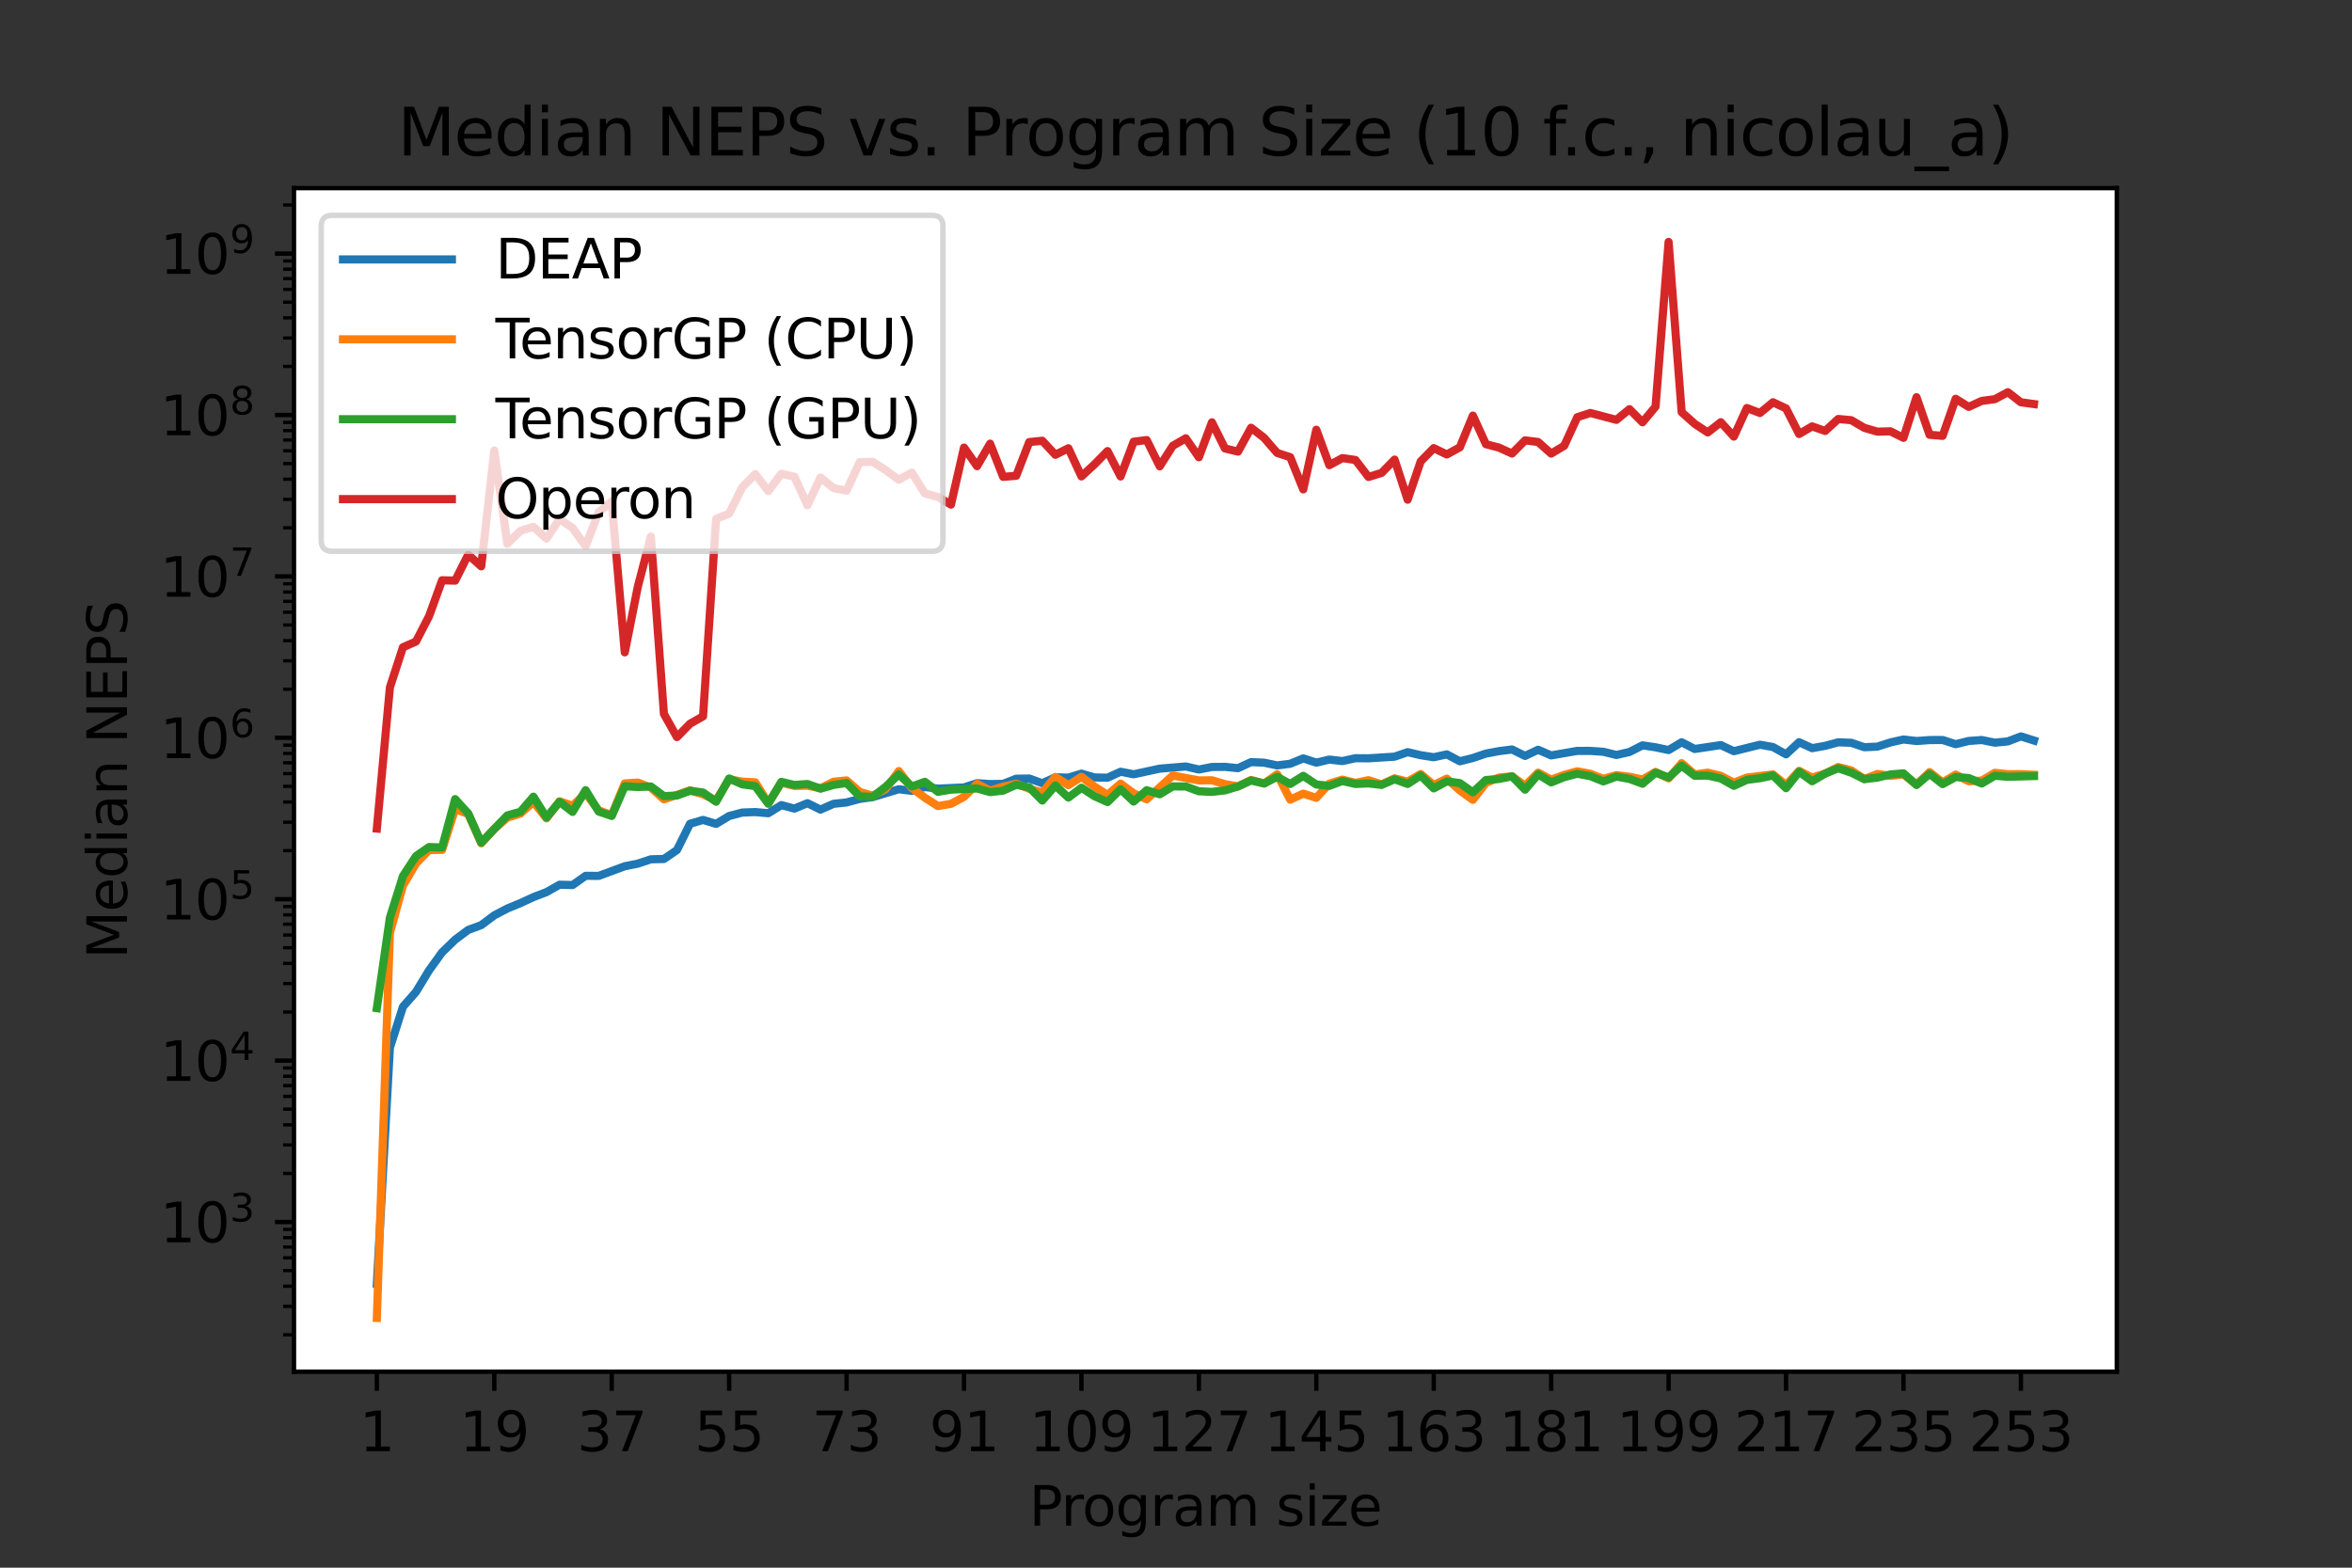 <?xml version="1.0" encoding="utf-8" standalone="no"?>
<!DOCTYPE svg PUBLIC "-//W3C//DTD SVG 1.1//EN"
  "http://www.w3.org/Graphics/SVG/1.1/DTD/svg11.dtd">
<svg xmlns:xlink="http://www.w3.org/1999/xlink" width="432pt" height="288pt" viewBox="0 0 432 288" xmlns="http://www.w3.org/2000/svg" version="1.1">
 <rect x="0" y="0" width="432" height="288" fill="#333333" stroke="none"/>
 <defs>
  <style type="text/css">*{stroke-linejoin: round; stroke-linecap: butt}</style>
 </defs>
 <g id="figure_1">
  <g id="patch_1">
   <path d="M 0 288 
L 432 288 
L 432 0 
L 0 0 
L 0 288 
z
" style="fill: none"/>
  </g>
  <g id="axes_1">
   <g id="patch_2">
    <path d="M 54 252 
L 388.8 252 
L 388.8 34.56 
L 54 34.56 
z
" style="fill: #ffffff"/>
   </g>
   <g id="PolyCollection_1">
    <path d="M 69.218 235.826 
L 69.218 235.826 
L 71.615 192.467 
L 74.011 184.947 
L 76.408 182.218 
L 78.804 178.267 
L 81.201 174.952 
L 83.598 172.623 
L 85.994 170.839 
L 88.391 169.953 
L 90.787 168.156 
L 93.184 166.9 
L 95.58 165.913 
L 97.977 164.805 
L 100.374 163.89 
L 102.77 162.531 
L 105.167 162.591 
L 107.563 160.897 
L 109.96 160.912 
L 112.356 160.082 
L 114.753 159.138 
L 117.149 158.659 
L 119.546 157.863 
L 121.943 157.803 
L 124.339 156.162 
L 126.736 151.335 
L 129.132 150.627 
L 131.529 151.356 
L 133.925 149.908 
L 136.322 149.274 
L 138.719 149.185 
L 141.115 149.399 
L 143.512 147.905 
L 145.908 148.546 
L 148.305 147.556 
L 150.701 148.73 
L 153.098 147.672 
L 155.494 147.417 
L 157.891 146.768 
L 160.288 146.435 
L 162.684 145.664 
L 165.081 144.993 
L 167.477 145.285 
L 169.874 144.581 
L 172.27 144.883 
L 174.667 144.728 
L 177.064 144.663 
L 179.46 143.878 
L 181.857 144.042 
L 184.253 144.003 
L 186.65 143.06 
L 189.046 143.025 
L 191.443 143.886 
L 193.84 142.795 
L 196.236 142.852 
L 198.633 142.124 
L 201.029 142.825 
L 203.426 142.871 
L 205.822 141.778 
L 208.219 142.243 
L 210.615 141.672 
L 213.012 141.209 
L 215.409 140.993 
L 217.805 140.81 
L 220.202 141.37 
L 222.598 140.9 
L 224.995 140.881 
L 227.391 141.12 
L 229.788 140.007 
L 232.185 140.11 
L 234.581 140.618 
L 236.978 140.309 
L 239.374 139.322 
L 241.771 140.104 
L 244.167 139.542 
L 246.564 139.816 
L 248.96 139.29 
L 251.357 139.31 
L 253.754 139.195 
L 256.15 139.007 
L 258.547 138.176 
L 260.943 138.738 
L 263.34 139.11 
L 265.736 138.587 
L 268.133 139.854 
L 270.53 139.253 
L 272.926 138.437 
L 275.323 137.993 
L 277.719 137.686 
L 280.116 138.872 
L 282.512 137.739 
L 284.909 138.776 
L 287.306 138.315 
L 289.702 137.948 
L 292.099 137.947 
L 294.495 138.111 
L 296.892 138.697 
L 299.288 138.15 
L 301.685 136.929 
L 304.081 137.286 
L 306.478 137.792 
L 308.875 136.364 
L 311.271 137.595 
L 313.668 137.232 
L 316.064 136.88 
L 318.461 138.003 
L 320.857 137.445 
L 323.254 136.811 
L 325.651 137.238 
L 328.047 138.578 
L 330.444 136.351 
L 332.84 137.444 
L 335.237 137.017 
L 337.633 136.371 
L 340.03 136.458 
L 342.426 137.27 
L 344.823 137.165 
L 347.22 136.391 
L 349.616 135.852 
L 352.013 136.134 
L 354.409 135.957 
L 356.806 135.943 
L 359.202 136.716 
L 361.599 136.123 
L 363.996 135.952 
L 366.392 136.436 
L 368.789 136.204 
L 371.185 135.283 
L 373.582 136.039 
L 373.582 136.039 
L 373.582 136.039 
L 371.185 135.283 
L 368.789 136.204 
L 366.392 136.436 
L 363.996 135.952 
L 361.599 136.123 
L 359.202 136.716 
L 356.806 135.943 
L 354.409 135.957 
L 352.013 136.134 
L 349.616 135.852 
L 347.22 136.391 
L 344.823 137.165 
L 342.426 137.27 
L 340.03 136.458 
L 337.633 136.371 
L 335.237 137.017 
L 332.84 137.444 
L 330.444 136.351 
L 328.047 138.578 
L 325.651 137.238 
L 323.254 136.811 
L 320.857 137.445 
L 318.461 138.003 
L 316.064 136.88 
L 313.668 137.232 
L 311.271 137.595 
L 308.875 136.364 
L 306.478 137.792 
L 304.081 137.286 
L 301.685 136.929 
L 299.288 138.15 
L 296.892 138.697 
L 294.495 138.111 
L 292.099 137.947 
L 289.702 137.948 
L 287.306 138.315 
L 284.909 138.776 
L 282.512 137.739 
L 280.116 138.872 
L 277.719 137.686 
L 275.323 137.993 
L 272.926 138.437 
L 270.53 139.253 
L 268.133 139.854 
L 265.736 138.587 
L 263.34 139.11 
L 260.943 138.738 
L 258.547 138.176 
L 256.15 139.007 
L 253.754 139.195 
L 251.357 139.31 
L 248.96 139.29 
L 246.564 139.816 
L 244.167 139.542 
L 241.771 140.104 
L 239.374 139.322 
L 236.978 140.309 
L 234.581 140.618 
L 232.185 140.11 
L 229.788 140.007 
L 227.391 141.12 
L 224.995 140.881 
L 222.598 140.9 
L 220.202 141.37 
L 217.805 140.81 
L 215.409 140.993 
L 213.012 141.209 
L 210.615 141.672 
L 208.219 142.243 
L 205.822 141.778 
L 203.426 142.871 
L 201.029 142.825 
L 198.633 142.124 
L 196.236 142.852 
L 193.84 142.795 
L 191.443 143.886 
L 189.046 143.025 
L 186.65 143.06 
L 184.253 144.003 
L 181.857 144.042 
L 179.46 143.878 
L 177.064 144.663 
L 174.667 144.728 
L 172.27 144.883 
L 169.874 144.581 
L 167.477 145.285 
L 165.081 144.993 
L 162.684 145.664 
L 160.288 146.435 
L 157.891 146.768 
L 155.494 147.417 
L 153.098 147.672 
L 150.701 148.73 
L 148.305 147.556 
L 145.908 148.546 
L 143.512 147.905 
L 141.115 149.399 
L 138.719 149.185 
L 136.322 149.274 
L 133.925 149.908 
L 131.529 151.356 
L 129.132 150.627 
L 126.736 151.335 
L 124.339 156.162 
L 121.943 157.803 
L 119.546 157.863 
L 117.149 158.659 
L 114.753 159.138 
L 112.356 160.082 
L 109.96 160.912 
L 107.563 160.897 
L 105.167 162.591 
L 102.77 162.531 
L 100.374 163.89 
L 97.977 164.805 
L 95.58 165.913 
L 93.184 166.9 
L 90.787 168.156 
L 88.391 169.953 
L 85.994 170.839 
L 83.598 172.623 
L 81.201 174.952 
L 78.804 178.267 
L 76.408 182.218 
L 74.011 184.947 
L 71.615 192.467 
L 69.218 235.826 
z
" clip-path="url(#pba68e64052)" style="fill: #1f77b4"/>
   </g>
   <g id="PolyCollection_2">
    <path d="M 69.218 242.116 
L 69.218 242.116 
L 71.615 171.376 
L 74.011 162.703 
L 76.408 158.63 
L 78.804 156.153 
L 81.201 156.131 
L 83.598 148.649 
L 85.994 149.513 
L 88.391 154.916 
L 90.787 152.267 
L 93.184 150.206 
L 95.58 149.465 
L 97.977 147.315 
L 100.374 150.337 
L 102.77 147.215 
L 105.167 148.023 
L 107.563 145.736 
L 109.96 148.872 
L 112.356 149.752 
L 114.753 143.918 
L 117.149 143.765 
L 119.546 144.683 
L 121.943 146.842 
L 124.339 146.06 
L 126.736 145.193 
L 129.132 145.927 
L 131.529 147.049 
L 133.925 143.149 
L 136.322 143.597 
L 138.719 143.72 
L 141.115 147.561 
L 143.512 143.793 
L 145.908 144.386 
L 148.305 144.34 
L 150.701 144.815 
L 153.098 143.611 
L 155.494 143.368 
L 157.891 145.471 
L 160.288 146.182 
L 162.684 144.952 
L 165.081 141.65 
L 167.477 144.769 
L 169.874 146.543 
L 172.27 148.078 
L 174.667 147.671 
L 177.064 146.387 
L 179.46 144.004 
L 181.857 145.257 
L 184.253 144.518 
L 186.65 143.97 
L 189.046 144.906 
L 191.443 145.605 
L 193.84 142.74 
L 196.236 144.233 
L 198.633 142.71 
L 201.029 144.499 
L 203.426 146.034 
L 205.822 143.967 
L 208.219 145.737 
L 210.615 146.837 
L 213.012 144.628 
L 215.409 142.465 
L 217.805 142.892 
L 220.202 143.371 
L 222.598 143.341 
L 224.995 144.053 
L 227.391 144.463 
L 229.788 143.292 
L 232.185 143.93 
L 234.581 142.237 
L 236.978 146.904 
L 239.374 145.8 
L 241.771 146.567 
L 244.167 143.954 
L 246.564 143.221 
L 248.96 143.818 
L 251.357 143.325 
L 253.754 144.098 
L 256.15 142.987 
L 258.547 143.591 
L 260.943 142.194 
L 263.34 144.217 
L 265.736 143.044 
L 268.133 145.215 
L 270.53 146.939 
L 272.926 143.818 
L 275.323 142.84 
L 277.719 142.624 
L 280.116 144.333 
L 282.512 141.942 
L 284.909 143.228 
L 287.306 142.35 
L 289.702 141.697 
L 292.099 142.147 
L 294.495 143.083 
L 296.892 142.407 
L 299.288 142.7 
L 301.685 143.206 
L 304.081 141.819 
L 306.478 142.988 
L 308.875 140.201 
L 311.271 142.275 
L 313.668 141.949 
L 316.064 142.527 
L 318.461 143.785 
L 320.857 142.851 
L 323.254 142.547 
L 325.651 142.262 
L 328.047 144.231 
L 330.444 141.612 
L 332.84 142.843 
L 335.237 142.114 
L 337.633 140.91 
L 340.03 141.529 
L 342.426 143.119 
L 344.823 142.181 
L 347.22 142.537 
L 349.616 142.267 
L 352.013 144.126 
L 354.409 141.847 
L 356.806 143.725 
L 359.202 142.309 
L 361.599 143.521 
L 363.996 143.406 
L 366.392 141.976 
L 368.789 142.226 
L 371.185 142.219 
L 373.582 142.337 
L 373.582 142.337 
L 373.582 142.337 
L 371.185 142.219 
L 368.789 142.226 
L 366.392 141.976 
L 363.996 143.406 
L 361.599 143.521 
L 359.202 142.309 
L 356.806 143.725 
L 354.409 141.847 
L 352.013 144.126 
L 349.616 142.267 
L 347.22 142.537 
L 344.823 142.181 
L 342.426 143.119 
L 340.03 141.529 
L 337.633 140.91 
L 335.237 142.114 
L 332.84 142.843 
L 330.444 141.612 
L 328.047 144.231 
L 325.651 142.262 
L 323.254 142.547 
L 320.857 142.851 
L 318.461 143.785 
L 316.064 142.527 
L 313.668 141.949 
L 311.271 142.275 
L 308.875 140.201 
L 306.478 142.988 
L 304.081 141.819 
L 301.685 143.206 
L 299.288 142.7 
L 296.892 142.407 
L 294.495 143.083 
L 292.099 142.147 
L 289.702 141.697 
L 287.306 142.35 
L 284.909 143.228 
L 282.512 141.942 
L 280.116 144.333 
L 277.719 142.624 
L 275.323 142.84 
L 272.926 143.818 
L 270.53 146.939 
L 268.133 145.215 
L 265.736 143.044 
L 263.34 144.217 
L 260.943 142.194 
L 258.547 143.591 
L 256.15 142.987 
L 253.754 144.098 
L 251.357 143.325 
L 248.96 143.818 
L 246.564 143.221 
L 244.167 143.954 
L 241.771 146.567 
L 239.374 145.8 
L 236.978 146.904 
L 234.581 142.237 
L 232.185 143.93 
L 229.788 143.292 
L 227.391 144.463 
L 224.995 144.053 
L 222.598 143.341 
L 220.202 143.371 
L 217.805 142.892 
L 215.409 142.465 
L 213.012 144.628 
L 210.615 146.837 
L 208.219 145.737 
L 205.822 143.967 
L 203.426 146.034 
L 201.029 144.499 
L 198.633 142.71 
L 196.236 144.233 
L 193.84 142.74 
L 191.443 145.605 
L 189.046 144.906 
L 186.65 143.97 
L 184.253 144.518 
L 181.857 145.257 
L 179.46 144.004 
L 177.064 146.387 
L 174.667 147.671 
L 172.27 148.078 
L 169.874 146.543 
L 167.477 144.769 
L 165.081 141.65 
L 162.684 144.952 
L 160.288 146.182 
L 157.891 145.471 
L 155.494 143.368 
L 153.098 143.611 
L 150.701 144.815 
L 148.305 144.34 
L 145.908 144.386 
L 143.512 143.793 
L 141.115 147.561 
L 138.719 143.72 
L 136.322 143.597 
L 133.925 143.149 
L 131.529 147.049 
L 129.132 145.927 
L 126.736 145.193 
L 124.339 146.06 
L 121.943 146.842 
L 119.546 144.683 
L 117.149 143.765 
L 114.753 143.918 
L 112.356 149.752 
L 109.96 148.872 
L 107.563 145.736 
L 105.167 148.023 
L 102.77 147.215 
L 100.374 150.337 
L 97.977 147.315 
L 95.58 149.465 
L 93.184 150.206 
L 90.787 152.267 
L 88.391 154.916 
L 85.994 149.513 
L 83.598 148.649 
L 81.201 156.131 
L 78.804 156.153 
L 76.408 158.63 
L 74.011 162.703 
L 71.615 171.376 
L 69.218 242.116 
z
" clip-path="url(#pba68e64052)" style="fill: #ff7f0e"/>
   </g>
   <g id="PolyCollection_3">
    <path d="M 69.218 185.208 
L 69.218 185.208 
L 71.615 168.593 
L 74.011 160.952 
L 76.408 157.274 
L 78.804 155.611 
L 81.201 155.69 
L 83.598 146.804 
L 85.994 149.433 
L 88.391 154.786 
L 90.787 152.268 
L 93.184 149.795 
L 95.58 149.139 
L 97.977 146.358 
L 100.374 150.183 
L 102.77 147.301 
L 105.167 149.154 
L 107.563 145.163 
L 109.96 149.081 
L 112.356 149.903 
L 114.753 144.438 
L 117.149 144.584 
L 119.546 144.488 
L 121.943 146.258 
L 124.339 146.145 
L 126.736 145.27 
L 129.132 145.592 
L 131.529 147.289 
L 133.925 143.012 
L 136.322 144.09 
L 138.719 144.417 
L 141.115 147.656 
L 143.512 143.637 
L 145.908 144.206 
L 148.305 144.028 
L 150.701 144.884 
L 153.098 144.199 
L 155.494 143.842 
L 157.891 146.304 
L 160.288 146.396 
L 162.684 144.529 
L 165.081 142.266 
L 167.477 144.493 
L 169.874 143.627 
L 172.27 145.461 
L 174.667 145.062 
L 177.064 144.947 
L 179.46 144.845 
L 181.857 145.518 
L 184.253 145.247 
L 186.65 144.163 
L 189.046 144.643 
L 191.443 147.069 
L 193.84 144.298 
L 196.236 146.522 
L 198.633 144.714 
L 201.029 146.268 
L 203.426 147.346 
L 205.822 144.983 
L 208.219 147.255 
L 210.615 145.173 
L 213.012 145.913 
L 215.409 144.472 
L 217.805 144.483 
L 220.202 145.367 
L 222.598 145.476 
L 224.995 145.2 
L 227.391 144.483 
L 229.788 143.375 
L 232.185 143.934 
L 234.581 142.708 
L 236.978 144.026 
L 239.374 142.529 
L 241.771 144.118 
L 244.167 144.37 
L 246.564 143.473 
L 248.96 144.026 
L 251.357 143.918 
L 253.754 144.197 
L 256.15 143.159 
L 258.547 144.021 
L 260.943 142.473 
L 263.34 144.834 
L 265.736 143.542 
L 268.133 143.864 
L 270.53 145.559 
L 272.926 143.299 
L 275.323 143.104 
L 277.719 142.621 
L 280.116 145.07 
L 282.512 142.259 
L 284.909 143.733 
L 287.306 142.768 
L 289.702 142.148 
L 292.099 142.585 
L 294.495 143.551 
L 296.892 142.668 
L 299.288 143.093 
L 301.685 143.977 
L 304.081 141.943 
L 306.478 142.824 
L 308.875 140.66 
L 311.271 142.511 
L 313.668 142.483 
L 316.064 143.007 
L 318.461 144.365 
L 320.857 143.27 
L 323.254 142.964 
L 325.651 142.461 
L 328.047 144.795 
L 330.444 141.781 
L 332.84 143.526 
L 335.237 142.112 
L 337.633 141.136 
L 340.03 141.953 
L 342.426 143.135 
L 344.823 142.853 
L 347.22 142.273 
L 349.616 142.072 
L 352.013 144.208 
L 354.409 142.168 
L 356.806 144.045 
L 359.202 142.748 
L 361.599 142.931 
L 363.996 143.939 
L 366.392 142.511 
L 368.789 142.707 
L 371.185 142.64 
L 373.582 142.568 
L 373.582 142.568 
L 373.582 142.568 
L 371.185 142.64 
L 368.789 142.707 
L 366.392 142.511 
L 363.996 143.939 
L 361.599 142.931 
L 359.202 142.748 
L 356.806 144.045 
L 354.409 142.168 
L 352.013 144.208 
L 349.616 142.072 
L 347.22 142.273 
L 344.823 142.853 
L 342.426 143.135 
L 340.03 141.953 
L 337.633 141.136 
L 335.237 142.112 
L 332.84 143.526 
L 330.444 141.781 
L 328.047 144.795 
L 325.651 142.461 
L 323.254 142.964 
L 320.857 143.27 
L 318.461 144.365 
L 316.064 143.007 
L 313.668 142.483 
L 311.271 142.511 
L 308.875 140.66 
L 306.478 142.824 
L 304.081 141.943 
L 301.685 143.977 
L 299.288 143.093 
L 296.892 142.668 
L 294.495 143.551 
L 292.099 142.585 
L 289.702 142.148 
L 287.306 142.768 
L 284.909 143.733 
L 282.512 142.259 
L 280.116 145.07 
L 277.719 142.621 
L 275.323 143.104 
L 272.926 143.299 
L 270.53 145.559 
L 268.133 143.864 
L 265.736 143.542 
L 263.34 144.834 
L 260.943 142.473 
L 258.547 144.021 
L 256.15 143.159 
L 253.754 144.197 
L 251.357 143.918 
L 248.96 144.026 
L 246.564 143.473 
L 244.167 144.37 
L 241.771 144.118 
L 239.374 142.529 
L 236.978 144.026 
L 234.581 142.708 
L 232.185 143.934 
L 229.788 143.375 
L 227.391 144.483 
L 224.995 145.2 
L 222.598 145.476 
L 220.202 145.367 
L 217.805 144.483 
L 215.409 144.472 
L 213.012 145.913 
L 210.615 145.173 
L 208.219 147.255 
L 205.822 144.983 
L 203.426 147.346 
L 201.029 146.268 
L 198.633 144.714 
L 196.236 146.522 
L 193.84 144.298 
L 191.443 147.069 
L 189.046 144.643 
L 186.65 144.163 
L 184.253 145.247 
L 181.857 145.518 
L 179.46 144.845 
L 177.064 144.947 
L 174.667 145.062 
L 172.27 145.461 
L 169.874 143.627 
L 167.477 144.493 
L 165.081 142.266 
L 162.684 144.529 
L 160.288 146.396 
L 157.891 146.304 
L 155.494 143.842 
L 153.098 144.199 
L 150.701 144.884 
L 148.305 144.028 
L 145.908 144.206 
L 143.512 143.637 
L 141.115 147.656 
L 138.719 144.417 
L 136.322 144.09 
L 133.925 143.012 
L 131.529 147.289 
L 129.132 145.592 
L 126.736 145.27 
L 124.339 146.145 
L 121.943 146.258 
L 119.546 144.488 
L 117.149 144.584 
L 114.753 144.438 
L 112.356 149.903 
L 109.96 149.081 
L 107.563 145.163 
L 105.167 149.154 
L 102.77 147.301 
L 100.374 150.183 
L 97.977 146.358 
L 95.58 149.139 
L 93.184 149.795 
L 90.787 152.268 
L 88.391 154.786 
L 85.994 149.433 
L 83.598 146.804 
L 81.201 155.69 
L 78.804 155.611 
L 76.408 157.274 
L 74.011 160.952 
L 71.615 168.593 
L 69.218 185.208 
z
" clip-path="url(#pba68e64052)" style="fill: #2ca02c"/>
   </g>
   <g id="PolyCollection_4">
    <path d="M 69.218 152.22 
L 69.218 152.22 
L 71.615 126.284 
L 74.011 118.906 
L 76.408 117.853 
L 78.804 113.205 
L 81.201 106.601 
L 83.598 106.671 
L 85.994 101.904 
L 88.391 104.042 
L 90.787 82.762 
L 93.184 99.888 
L 95.58 97.526 
L 97.977 96.778 
L 100.374 98.943 
L 102.77 95.378 
L 105.167 96.987 
L 107.563 100.342 
L 109.96 94.122 
L 112.356 92.116 
L 114.753 119.843 
L 117.149 107.791 
L 119.546 98.577 
L 121.943 131.156 
L 124.339 135.413 
L 126.736 132.956 
L 129.132 131.602 
L 131.529 95.336 
L 133.925 94.356 
L 136.322 89.526 
L 138.719 87.101 
L 141.115 90.213 
L 143.512 87.036 
L 145.908 87.58 
L 148.305 92.82 
L 150.701 87.721 
L 153.098 89.671 
L 155.494 90.151 
L 157.891 84.904 
L 160.288 84.847 
L 162.684 86.364 
L 165.081 88.136 
L 167.477 86.818 
L 169.874 90.646 
L 172.27 91.28 
L 174.667 92.705 
L 177.064 82.221 
L 179.46 85.638 
L 181.857 81.505 
L 184.253 87.605 
L 186.65 87.405 
L 189.046 81.215 
L 191.443 80.971 
L 193.84 83.546 
L 196.236 82.348 
L 198.633 87.521 
L 201.029 85.308 
L 203.426 82.872 
L 205.822 87.535 
L 208.219 81.145 
L 210.615 80.845 
L 213.012 85.669 
L 215.409 81.898 
L 217.805 80.519 
L 220.202 84.005 
L 222.598 77.584 
L 224.995 82.386 
L 227.391 82.967 
L 229.788 78.585 
L 232.185 80.436 
L 234.581 83.205 
L 236.978 83.986 
L 239.374 89.906 
L 241.771 78.947 
L 244.167 85.456 
L 246.564 84.156 
L 248.96 84.505 
L 251.357 87.622 
L 253.754 86.882 
L 256.15 84.433 
L 258.547 91.8 
L 260.943 84.763 
L 263.34 82.322 
L 265.736 83.492 
L 268.133 82.178 
L 270.53 76.346 
L 272.926 81.604 
L 275.323 82.231 
L 277.719 83.317 
L 280.116 80.898 
L 282.512 81.199 
L 284.909 83.331 
L 287.306 81.889 
L 289.702 76.649 
L 292.099 75.868 
L 294.495 76.51 
L 296.892 77.132 
L 299.288 75.164 
L 301.685 77.579 
L 304.081 74.707 
L 306.478 44.444 
L 308.875 75.721 
L 311.271 77.861 
L 313.668 79.445 
L 316.064 77.562 
L 318.461 80.208 
L 320.857 74.957 
L 323.254 75.873 
L 325.651 73.902 
L 328.047 75.03 
L 330.444 79.732 
L 332.84 78.334 
L 335.237 79.172 
L 337.633 76.971 
L 340.03 77.197 
L 342.426 78.599 
L 344.823 79.3 
L 347.22 79.236 
L 349.616 80.436 
L 352.013 72.975 
L 354.409 79.874 
L 356.806 80.072 
L 359.202 73.259 
L 361.599 74.749 
L 363.996 73.651 
L 366.392 73.334 
L 368.789 72.052 
L 371.185 73.905 
L 373.582 74.229 
L 373.582 74.229 
L 373.582 74.229 
L 371.185 73.905 
L 368.789 72.052 
L 366.392 73.334 
L 363.996 73.651 
L 361.599 74.749 
L 359.202 73.259 
L 356.806 80.072 
L 354.409 79.874 
L 352.013 72.975 
L 349.616 80.436 
L 347.22 79.236 
L 344.823 79.3 
L 342.426 78.599 
L 340.03 77.197 
L 337.633 76.971 
L 335.237 79.172 
L 332.84 78.334 
L 330.444 79.732 
L 328.047 75.03 
L 325.651 73.902 
L 323.254 75.873 
L 320.857 74.957 
L 318.461 80.208 
L 316.064 77.562 
L 313.668 79.445 
L 311.271 77.861 
L 308.875 75.721 
L 306.478 44.444 
L 304.081 74.707 
L 301.685 77.579 
L 299.288 75.164 
L 296.892 77.132 
L 294.495 76.51 
L 292.099 75.868 
L 289.702 76.649 
L 287.306 81.889 
L 284.909 83.331 
L 282.512 81.199 
L 280.116 80.898 
L 277.719 83.317 
L 275.323 82.231 
L 272.926 81.604 
L 270.53 76.346 
L 268.133 82.178 
L 265.736 83.492 
L 263.34 82.322 
L 260.943 84.763 
L 258.547 91.8 
L 256.15 84.433 
L 253.754 86.882 
L 251.357 87.622 
L 248.96 84.505 
L 246.564 84.156 
L 244.167 85.456 
L 241.771 78.947 
L 239.374 89.906 
L 236.978 83.986 
L 234.581 83.205 
L 232.185 80.436 
L 229.788 78.585 
L 227.391 82.967 
L 224.995 82.386 
L 222.598 77.584 
L 220.202 84.005 
L 217.805 80.519 
L 215.409 81.898 
L 213.012 85.669 
L 210.615 80.845 
L 208.219 81.145 
L 205.822 87.535 
L 203.426 82.872 
L 201.029 85.308 
L 198.633 87.521 
L 196.236 82.348 
L 193.84 83.546 
L 191.443 80.971 
L 189.046 81.215 
L 186.65 87.405 
L 184.253 87.605 
L 181.857 81.505 
L 179.46 85.638 
L 177.064 82.221 
L 174.667 92.705 
L 172.27 91.28 
L 169.874 90.646 
L 167.477 86.818 
L 165.081 88.136 
L 162.684 86.364 
L 160.288 84.847 
L 157.891 84.904 
L 155.494 90.151 
L 153.098 89.671 
L 150.701 87.721 
L 148.305 92.82 
L 145.908 87.58 
L 143.512 87.036 
L 141.115 90.213 
L 138.719 87.101 
L 136.322 89.526 
L 133.925 94.356 
L 131.529 95.336 
L 129.132 131.602 
L 126.736 132.956 
L 124.339 135.413 
L 121.943 131.156 
L 119.546 98.577 
L 117.149 107.791 
L 114.753 119.843 
L 112.356 92.116 
L 109.96 94.122 
L 107.563 100.342 
L 105.167 96.987 
L 102.77 95.378 
L 100.374 98.943 
L 97.977 96.778 
L 95.58 97.526 
L 93.184 99.888 
L 90.787 82.762 
L 88.391 104.042 
L 85.994 101.904 
L 83.598 106.671 
L 81.201 106.601 
L 78.804 113.205 
L 76.408 117.853 
L 74.011 118.906 
L 71.615 126.284 
L 69.218 152.22 
z
" clip-path="url(#pba68e64052)" style="fill: #d62728"/>
   </g>
   <g id="matplotlib.axis_1">
    <g id="xtick_1">
     <g id="line2d_1">
      <defs>
       <path id="m3f3cd93f52" d="M 0 0 
L 0 3.5 
" style="stroke: #000000; stroke-width: 0.8"/>
      </defs>
      <g>
       <use xlink:href="#m3f3cd93f52" x="69.218" y="252" style="stroke: #000000; stroke-width: 0.8"/>
      </g>
     </g>
     <g id="text_1">
      <!-- 1 -->
      <g transform="translate(66.037 266.598)scale(0.1 -0.1)">
       <defs>
        <path id="DejaVuSans-31" d="M 794 531 
L 1825 531 
L 1825 4091 
L 703 3866 
L 703 4441 
L 1819 4666 
L 2450 4666 
L 2450 531 
L 3481 531 
L 3481 0 
L 794 0 
L 794 531 
z
" transform="scale(0.016)"/>
       </defs>
       <use xlink:href="#DejaVuSans-31"/>
      </g>
     </g>
    </g>
    <g id="xtick_2">
     <g id="line2d_2">
      <g>
       <use xlink:href="#m3f3cd93f52" x="90.787" y="252" style="stroke: #000000; stroke-width: 0.8"/>
      </g>
     </g>
     <g id="text_2">
      <!-- 19 -->
      <g transform="translate(84.425 266.598)scale(0.1 -0.1)">
       <defs>
        <path id="DejaVuSans-39" d="M 703 97 
L 703 672 
Q 941 559 1184 500 
Q 1428 441 1663 441 
Q 2288 441 2617 861 
Q 2947 1281 2994 2138 
Q 2813 1869 2534 1725 
Q 2256 1581 1919 1581 
Q 1219 1581 811 2004 
Q 403 2428 403 3163 
Q 403 3881 828 4315 
Q 1253 4750 1959 4750 
Q 2769 4750 3195 4129 
Q 3622 3509 3622 2328 
Q 3622 1225 3098 567 
Q 2575 -91 1691 -91 
Q 1453 -91 1209 -44 
Q 966 3 703 97 
z
M 1959 2075 
Q 2384 2075 2632 2365 
Q 2881 2656 2881 3163 
Q 2881 3666 2632 3958 
Q 2384 4250 1959 4250 
Q 1534 4250 1286 3958 
Q 1038 3666 1038 3163 
Q 1038 2656 1286 2365 
Q 1534 2075 1959 2075 
z
" transform="scale(0.016)"/>
       </defs>
       <use xlink:href="#DejaVuSans-31"/>
       <use xlink:href="#DejaVuSans-39" x="63.623"/>
      </g>
     </g>
    </g>
    <g id="xtick_3">
     <g id="line2d_3">
      <g>
       <use xlink:href="#m3f3cd93f52" x="112.356" y="252" style="stroke: #000000; stroke-width: 0.8"/>
      </g>
     </g>
     <g id="text_3">
      <!-- 37 -->
      <g transform="translate(105.994 266.598)scale(0.1 -0.1)">
       <defs>
        <path id="DejaVuSans-33" d="M 2597 2516 
Q 3050 2419 3304 2112 
Q 3559 1806 3559 1356 
Q 3559 666 3084 287 
Q 2609 -91 1734 -91 
Q 1441 -91 1130 -33 
Q 819 25 488 141 
L 488 750 
Q 750 597 1062 519 
Q 1375 441 1716 441 
Q 2309 441 2620 675 
Q 2931 909 2931 1356 
Q 2931 1769 2642 2001 
Q 2353 2234 1838 2234 
L 1294 2234 
L 1294 2753 
L 1863 2753 
Q 2328 2753 2575 2939 
Q 2822 3125 2822 3475 
Q 2822 3834 2567 4026 
Q 2313 4219 1838 4219 
Q 1578 4219 1281 4162 
Q 984 4106 628 3988 
L 628 4550 
Q 988 4650 1302 4700 
Q 1616 4750 1894 4750 
Q 2613 4750 3031 4423 
Q 3450 4097 3450 3541 
Q 3450 3153 3228 2886 
Q 3006 2619 2597 2516 
z
" transform="scale(0.016)"/>
        <path id="DejaVuSans-37" d="M 525 4666 
L 3525 4666 
L 3525 4397 
L 1831 0 
L 1172 0 
L 2766 4134 
L 525 4134 
L 525 4666 
z
" transform="scale(0.016)"/>
       </defs>
       <use xlink:href="#DejaVuSans-33"/>
       <use xlink:href="#DejaVuSans-37" x="63.623"/>
      </g>
     </g>
    </g>
    <g id="xtick_4">
     <g id="line2d_4">
      <g>
       <use xlink:href="#m3f3cd93f52" x="133.925" y="252" style="stroke: #000000; stroke-width: 0.8"/>
      </g>
     </g>
     <g id="text_4">
      <!-- 55 -->
      <g transform="translate(127.563 266.598)scale(0.1 -0.1)">
       <defs>
        <path id="DejaVuSans-35" d="M 691 4666 
L 3169 4666 
L 3169 4134 
L 1269 4134 
L 1269 2991 
Q 1406 3038 1543 3061 
Q 1681 3084 1819 3084 
Q 2600 3084 3056 2656 
Q 3513 2228 3513 1497 
Q 3513 744 3044 326 
Q 2575 -91 1722 -91 
Q 1428 -91 1123 -41 
Q 819 9 494 109 
L 494 744 
Q 775 591 1075 516 
Q 1375 441 1709 441 
Q 2250 441 2565 725 
Q 2881 1009 2881 1497 
Q 2881 1984 2565 2268 
Q 2250 2553 1709 2553 
Q 1456 2553 1204 2497 
Q 953 2441 691 2322 
L 691 4666 
z
" transform="scale(0.016)"/>
       </defs>
       <use xlink:href="#DejaVuSans-35"/>
       <use xlink:href="#DejaVuSans-35" x="63.623"/>
      </g>
     </g>
    </g>
    <g id="xtick_5">
     <g id="line2d_5">
      <g>
       <use xlink:href="#m3f3cd93f52" x="155.494" y="252" style="stroke: #000000; stroke-width: 0.8"/>
      </g>
     </g>
     <g id="text_5">
      <!-- 73 -->
      <g transform="translate(149.132 266.598)scale(0.1 -0.1)">
       <use xlink:href="#DejaVuSans-37"/>
       <use xlink:href="#DejaVuSans-33" x="63.623"/>
      </g>
     </g>
    </g>
    <g id="xtick_6">
     <g id="line2d_6">
      <g>
       <use xlink:href="#m3f3cd93f52" x="177.064" y="252" style="stroke: #000000; stroke-width: 0.8"/>
      </g>
     </g>
     <g id="text_6">
      <!-- 91 -->
      <g transform="translate(170.701 266.598)scale(0.1 -0.1)">
       <use xlink:href="#DejaVuSans-39"/>
       <use xlink:href="#DejaVuSans-31" x="63.623"/>
      </g>
     </g>
    </g>
    <g id="xtick_7">
     <g id="line2d_7">
      <g>
       <use xlink:href="#m3f3cd93f52" x="198.633" y="252" style="stroke: #000000; stroke-width: 0.8"/>
      </g>
     </g>
     <g id="text_7">
      <!-- 109 -->
      <g transform="translate(189.089 266.598)scale(0.1 -0.1)">
       <defs>
        <path id="DejaVuSans-30" d="M 2034 4250 
Q 1547 4250 1301 3770 
Q 1056 3291 1056 2328 
Q 1056 1369 1301 889 
Q 1547 409 2034 409 
Q 2525 409 2770 889 
Q 3016 1369 3016 2328 
Q 3016 3291 2770 3770 
Q 2525 4250 2034 4250 
z
M 2034 4750 
Q 2819 4750 3233 4129 
Q 3647 3509 3647 2328 
Q 3647 1150 3233 529 
Q 2819 -91 2034 -91 
Q 1250 -91 836 529 
Q 422 1150 422 2328 
Q 422 3509 836 4129 
Q 1250 4750 2034 4750 
z
" transform="scale(0.016)"/>
       </defs>
       <use xlink:href="#DejaVuSans-31"/>
       <use xlink:href="#DejaVuSans-30" x="63.623"/>
       <use xlink:href="#DejaVuSans-39" x="127.246"/>
      </g>
     </g>
    </g>
    <g id="xtick_8">
     <g id="line2d_8">
      <g>
       <use xlink:href="#m3f3cd93f52" x="220.202" y="252" style="stroke: #000000; stroke-width: 0.8"/>
      </g>
     </g>
     <g id="text_8">
      <!-- 127 -->
      <g transform="translate(210.658 266.598)scale(0.1 -0.1)">
       <defs>
        <path id="DejaVuSans-32" d="M 1228 531 
L 3431 531 
L 3431 0 
L 469 0 
L 469 531 
Q 828 903 1448 1529 
Q 2069 2156 2228 2338 
Q 2531 2678 2651 2914 
Q 2772 3150 2772 3378 
Q 2772 3750 2511 3984 
Q 2250 4219 1831 4219 
Q 1534 4219 1204 4116 
Q 875 4013 500 3803 
L 500 4441 
Q 881 4594 1212 4672 
Q 1544 4750 1819 4750 
Q 2544 4750 2975 4387 
Q 3406 4025 3406 3419 
Q 3406 3131 3298 2873 
Q 3191 2616 2906 2266 
Q 2828 2175 2409 1742 
Q 1991 1309 1228 531 
z
" transform="scale(0.016)"/>
       </defs>
       <use xlink:href="#DejaVuSans-31"/>
       <use xlink:href="#DejaVuSans-32" x="63.623"/>
       <use xlink:href="#DejaVuSans-37" x="127.246"/>
      </g>
     </g>
    </g>
    <g id="xtick_9">
     <g id="line2d_9">
      <g>
       <use xlink:href="#m3f3cd93f52" x="241.771" y="252" style="stroke: #000000; stroke-width: 0.8"/>
      </g>
     </g>
     <g id="text_9">
      <!-- 145 -->
      <g transform="translate(232.227 266.598)scale(0.1 -0.1)">
       <defs>
        <path id="DejaVuSans-34" d="M 2419 4116 
L 825 1625 
L 2419 1625 
L 2419 4116 
z
M 2253 4666 
L 3047 4666 
L 3047 1625 
L 3713 1625 
L 3713 1100 
L 3047 1100 
L 3047 0 
L 2419 0 
L 2419 1100 
L 313 1100 
L 313 1709 
L 2253 4666 
z
" transform="scale(0.016)"/>
       </defs>
       <use xlink:href="#DejaVuSans-31"/>
       <use xlink:href="#DejaVuSans-34" x="63.623"/>
       <use xlink:href="#DejaVuSans-35" x="127.246"/>
      </g>
     </g>
    </g>
    <g id="xtick_10">
     <g id="line2d_10">
      <g>
       <use xlink:href="#m3f3cd93f52" x="263.34" y="252" style="stroke: #000000; stroke-width: 0.8"/>
      </g>
     </g>
     <g id="text_10">
      <!-- 163 -->
      <g transform="translate(253.796 266.598)scale(0.1 -0.1)">
       <defs>
        <path id="DejaVuSans-36" d="M 2113 2584 
Q 1688 2584 1439 2293 
Q 1191 2003 1191 1497 
Q 1191 994 1439 701 
Q 1688 409 2113 409 
Q 2538 409 2786 701 
Q 3034 994 3034 1497 
Q 3034 2003 2786 2293 
Q 2538 2584 2113 2584 
z
M 3366 4563 
L 3366 3988 
Q 3128 4100 2886 4159 
Q 2644 4219 2406 4219 
Q 1781 4219 1451 3797 
Q 1122 3375 1075 2522 
Q 1259 2794 1537 2939 
Q 1816 3084 2150 3084 
Q 2853 3084 3261 2657 
Q 3669 2231 3669 1497 
Q 3669 778 3244 343 
Q 2819 -91 2113 -91 
Q 1303 -91 875 529 
Q 447 1150 447 2328 
Q 447 3434 972 4092 
Q 1497 4750 2381 4750 
Q 2619 4750 2861 4703 
Q 3103 4656 3366 4563 
z
" transform="scale(0.016)"/>
       </defs>
       <use xlink:href="#DejaVuSans-31"/>
       <use xlink:href="#DejaVuSans-36" x="63.623"/>
       <use xlink:href="#DejaVuSans-33" x="127.246"/>
      </g>
     </g>
    </g>
    <g id="xtick_11">
     <g id="line2d_11">
      <g>
       <use xlink:href="#m3f3cd93f52" x="284.909" y="252" style="stroke: #000000; stroke-width: 0.8"/>
      </g>
     </g>
     <g id="text_11">
      <!-- 181 -->
      <g transform="translate(275.365 266.598)scale(0.1 -0.1)">
       <defs>
        <path id="DejaVuSans-38" d="M 2034 2216 
Q 1584 2216 1326 1975 
Q 1069 1734 1069 1313 
Q 1069 891 1326 650 
Q 1584 409 2034 409 
Q 2484 409 2743 651 
Q 3003 894 3003 1313 
Q 3003 1734 2745 1975 
Q 2488 2216 2034 2216 
z
M 1403 2484 
Q 997 2584 770 2862 
Q 544 3141 544 3541 
Q 544 4100 942 4425 
Q 1341 4750 2034 4750 
Q 2731 4750 3128 4425 
Q 3525 4100 3525 3541 
Q 3525 3141 3298 2862 
Q 3072 2584 2669 2484 
Q 3125 2378 3379 2068 
Q 3634 1759 3634 1313 
Q 3634 634 3220 271 
Q 2806 -91 2034 -91 
Q 1263 -91 848 271 
Q 434 634 434 1313 
Q 434 1759 690 2068 
Q 947 2378 1403 2484 
z
M 1172 3481 
Q 1172 3119 1398 2916 
Q 1625 2713 2034 2713 
Q 2441 2713 2670 2916 
Q 2900 3119 2900 3481 
Q 2900 3844 2670 4047 
Q 2441 4250 2034 4250 
Q 1625 4250 1398 4047 
Q 1172 3844 1172 3481 
z
" transform="scale(0.016)"/>
       </defs>
       <use xlink:href="#DejaVuSans-31"/>
       <use xlink:href="#DejaVuSans-38" x="63.623"/>
       <use xlink:href="#DejaVuSans-31" x="127.246"/>
      </g>
     </g>
    </g>
    <g id="xtick_12">
     <g id="line2d_12">
      <g>
       <use xlink:href="#m3f3cd93f52" x="306.478" y="252" style="stroke: #000000; stroke-width: 0.8"/>
      </g>
     </g>
     <g id="text_12">
      <!-- 199 -->
      <g transform="translate(296.934 266.598)scale(0.1 -0.1)">
       <use xlink:href="#DejaVuSans-31"/>
       <use xlink:href="#DejaVuSans-39" x="63.623"/>
       <use xlink:href="#DejaVuSans-39" x="127.246"/>
      </g>
     </g>
    </g>
    <g id="xtick_13">
     <g id="line2d_13">
      <g>
       <use xlink:href="#m3f3cd93f52" x="328.047" y="252" style="stroke: #000000; stroke-width: 0.8"/>
      </g>
     </g>
     <g id="text_13">
      <!-- 217 -->
      <g transform="translate(318.503 266.598)scale(0.1 -0.1)">
       <use xlink:href="#DejaVuSans-32"/>
       <use xlink:href="#DejaVuSans-31" x="63.623"/>
       <use xlink:href="#DejaVuSans-37" x="127.246"/>
      </g>
     </g>
    </g>
    <g id="xtick_14">
     <g id="line2d_14">
      <g>
       <use xlink:href="#m3f3cd93f52" x="349.616" y="252" style="stroke: #000000; stroke-width: 0.8"/>
      </g>
     </g>
     <g id="text_14">
      <!-- 235 -->
      <g transform="translate(340.072 266.598)scale(0.1 -0.1)">
       <use xlink:href="#DejaVuSans-32"/>
       <use xlink:href="#DejaVuSans-33" x="63.623"/>
       <use xlink:href="#DejaVuSans-35" x="127.246"/>
      </g>
     </g>
    </g>
    <g id="xtick_15">
     <g id="line2d_15">
      <g>
       <use xlink:href="#m3f3cd93f52" x="371.185" y="252" style="stroke: #000000; stroke-width: 0.8"/>
      </g>
     </g>
     <g id="text_15">
      <!-- 253 -->
      <g transform="translate(361.642 266.598)scale(0.1 -0.1)">
       <use xlink:href="#DejaVuSans-32"/>
       <use xlink:href="#DejaVuSans-35" x="63.623"/>
       <use xlink:href="#DejaVuSans-33" x="127.246"/>
      </g>
     </g>
    </g>
    <g id="text_16">
     <!-- Program size -->
     <g transform="translate(189.023 280.277)scale(0.1 -0.1)">
      <defs>
       <path id="DejaVuSans-50" d="M 1259 4147 
L 1259 2394 
L 2053 2394 
Q 2494 2394 2734 2622 
Q 2975 2850 2975 3272 
Q 2975 3691 2734 3919 
Q 2494 4147 2053 4147 
L 1259 4147 
z
M 628 4666 
L 2053 4666 
Q 2838 4666 3239 4311 
Q 3641 3956 3641 3272 
Q 3641 2581 3239 2228 
Q 2838 1875 2053 1875 
L 1259 1875 
L 1259 0 
L 628 0 
L 628 4666 
z
" transform="scale(0.016)"/>
       <path id="DejaVuSans-72" d="M 2631 2963 
Q 2534 3019 2420 3045 
Q 2306 3072 2169 3072 
Q 1681 3072 1420 2755 
Q 1159 2438 1159 1844 
L 1159 0 
L 581 0 
L 581 3500 
L 1159 3500 
L 1159 2956 
Q 1341 3275 1631 3429 
Q 1922 3584 2338 3584 
Q 2397 3584 2469 3576 
Q 2541 3569 2628 3553 
L 2631 2963 
z
" transform="scale(0.016)"/>
       <path id="DejaVuSans-6f" d="M 1959 3097 
Q 1497 3097 1228 2736 
Q 959 2375 959 1747 
Q 959 1119 1226 758 
Q 1494 397 1959 397 
Q 2419 397 2687 759 
Q 2956 1122 2956 1747 
Q 2956 2369 2687 2733 
Q 2419 3097 1959 3097 
z
M 1959 3584 
Q 2709 3584 3137 3096 
Q 3566 2609 3566 1747 
Q 3566 888 3137 398 
Q 2709 -91 1959 -91 
Q 1206 -91 779 398 
Q 353 888 353 1747 
Q 353 2609 779 3096 
Q 1206 3584 1959 3584 
z
" transform="scale(0.016)"/>
       <path id="DejaVuSans-67" d="M 2906 1791 
Q 2906 2416 2648 2759 
Q 2391 3103 1925 3103 
Q 1463 3103 1205 2759 
Q 947 2416 947 1791 
Q 947 1169 1205 825 
Q 1463 481 1925 481 
Q 2391 481 2648 825 
Q 2906 1169 2906 1791 
z
M 3481 434 
Q 3481 -459 3084 -895 
Q 2688 -1331 1869 -1331 
Q 1566 -1331 1297 -1286 
Q 1028 -1241 775 -1147 
L 775 -588 
Q 1028 -725 1275 -790 
Q 1522 -856 1778 -856 
Q 2344 -856 2625 -561 
Q 2906 -266 2906 331 
L 2906 616 
Q 2728 306 2450 153 
Q 2172 0 1784 0 
Q 1141 0 747 490 
Q 353 981 353 1791 
Q 353 2603 747 3093 
Q 1141 3584 1784 3584 
Q 2172 3584 2450 3431 
Q 2728 3278 2906 2969 
L 2906 3500 
L 3481 3500 
L 3481 434 
z
" transform="scale(0.016)"/>
       <path id="DejaVuSans-61" d="M 2194 1759 
Q 1497 1759 1228 1600 
Q 959 1441 959 1056 
Q 959 750 1161 570 
Q 1363 391 1709 391 
Q 2188 391 2477 730 
Q 2766 1069 2766 1631 
L 2766 1759 
L 2194 1759 
z
M 3341 1997 
L 3341 0 
L 2766 0 
L 2766 531 
Q 2569 213 2275 61 
Q 1981 -91 1556 -91 
Q 1019 -91 701 211 
Q 384 513 384 1019 
Q 384 1609 779 1909 
Q 1175 2209 1959 2209 
L 2766 2209 
L 2766 2266 
Q 2766 2663 2505 2880 
Q 2244 3097 1772 3097 
Q 1472 3097 1187 3025 
Q 903 2953 641 2809 
L 641 3341 
Q 956 3463 1253 3523 
Q 1550 3584 1831 3584 
Q 2591 3584 2966 3190 
Q 3341 2797 3341 1997 
z
" transform="scale(0.016)"/>
       <path id="DejaVuSans-6d" d="M 3328 2828 
Q 3544 3216 3844 3400 
Q 4144 3584 4550 3584 
Q 5097 3584 5394 3201 
Q 5691 2819 5691 2113 
L 5691 0 
L 5113 0 
L 5113 2094 
Q 5113 2597 4934 2840 
Q 4756 3084 4391 3084 
Q 3944 3084 3684 2787 
Q 3425 2491 3425 1978 
L 3425 0 
L 2847 0 
L 2847 2094 
Q 2847 2600 2669 2842 
Q 2491 3084 2119 3084 
Q 1678 3084 1418 2786 
Q 1159 2488 1159 1978 
L 1159 0 
L 581 0 
L 581 3500 
L 1159 3500 
L 1159 2956 
Q 1356 3278 1631 3431 
Q 1906 3584 2284 3584 
Q 2666 3584 2933 3390 
Q 3200 3197 3328 2828 
z
" transform="scale(0.016)"/>
       <path id="DejaVuSans-20" transform="scale(0.016)"/>
       <path id="DejaVuSans-73" d="M 2834 3397 
L 2834 2853 
Q 2591 2978 2328 3040 
Q 2066 3103 1784 3103 
Q 1356 3103 1142 2972 
Q 928 2841 928 2578 
Q 928 2378 1081 2264 
Q 1234 2150 1697 2047 
L 1894 2003 
Q 2506 1872 2764 1633 
Q 3022 1394 3022 966 
Q 3022 478 2636 193 
Q 2250 -91 1575 -91 
Q 1294 -91 989 -36 
Q 684 19 347 128 
L 347 722 
Q 666 556 975 473 
Q 1284 391 1588 391 
Q 1994 391 2212 530 
Q 2431 669 2431 922 
Q 2431 1156 2273 1281 
Q 2116 1406 1581 1522 
L 1381 1569 
Q 847 1681 609 1914 
Q 372 2147 372 2553 
Q 372 3047 722 3315 
Q 1072 3584 1716 3584 
Q 2034 3584 2315 3537 
Q 2597 3491 2834 3397 
z
" transform="scale(0.016)"/>
       <path id="DejaVuSans-69" d="M 603 3500 
L 1178 3500 
L 1178 0 
L 603 0 
L 603 3500 
z
M 603 4863 
L 1178 4863 
L 1178 4134 
L 603 4134 
L 603 4863 
z
" transform="scale(0.016)"/>
       <path id="DejaVuSans-7a" d="M 353 3500 
L 3084 3500 
L 3084 2975 
L 922 459 
L 3084 459 
L 3084 0 
L 275 0 
L 275 525 
L 2438 3041 
L 353 3041 
L 353 3500 
z
" transform="scale(0.016)"/>
       <path id="DejaVuSans-65" d="M 3597 1894 
L 3597 1613 
L 953 1613 
Q 991 1019 1311 708 
Q 1631 397 2203 397 
Q 2534 397 2845 478 
Q 3156 559 3463 722 
L 3463 178 
Q 3153 47 2828 -22 
Q 2503 -91 2169 -91 
Q 1331 -91 842 396 
Q 353 884 353 1716 
Q 353 2575 817 3079 
Q 1281 3584 2069 3584 
Q 2775 3584 3186 3129 
Q 3597 2675 3597 1894 
z
M 3022 2063 
Q 3016 2534 2758 2815 
Q 2500 3097 2075 3097 
Q 1594 3097 1305 2825 
Q 1016 2553 972 2059 
L 3022 2063 
z
" transform="scale(0.016)"/>
      </defs>
      <use xlink:href="#DejaVuSans-50"/>
      <use xlink:href="#DejaVuSans-72" x="58.553"/>
      <use xlink:href="#DejaVuSans-6f" x="97.416"/>
      <use xlink:href="#DejaVuSans-67" x="158.598"/>
      <use xlink:href="#DejaVuSans-72" x="222.074"/>
      <use xlink:href="#DejaVuSans-61" x="263.188"/>
      <use xlink:href="#DejaVuSans-6d" x="324.467"/>
      <use xlink:href="#DejaVuSans-20" x="421.879"/>
      <use xlink:href="#DejaVuSans-73" x="453.666"/>
      <use xlink:href="#DejaVuSans-69" x="505.766"/>
      <use xlink:href="#DejaVuSans-7a" x="533.549"/>
      <use xlink:href="#DejaVuSans-65" x="586.039"/>
     </g>
    </g>
   </g>
   <g id="matplotlib.axis_2">
    <g id="ytick_1">
     <g id="line2d_16">
      <defs>
       <path id="m860382d325" d="M 0 0 
L -3.5 0 
" style="stroke: #000000; stroke-width: 0.8"/>
      </defs>
      <g>
       <use xlink:href="#m860382d325" x="54" y="224.495" style="stroke: #000000; stroke-width: 0.8"/>
      </g>
     </g>
     <g id="text_17">
      <!-- $\mathdefault{10^{3}}$ -->
      <g transform="translate(29.4 228.294)scale(0.1 -0.1)">
       <use xlink:href="#DejaVuSans-31" transform="translate(0 0.766)"/>
       <use xlink:href="#DejaVuSans-30" transform="translate(63.623 0.766)"/>
       <use xlink:href="#DejaVuSans-33" transform="translate(128.203 39.047)scale(0.7)"/>
      </g>
     </g>
    </g>
    <g id="ytick_2">
     <g id="line2d_17">
      <g>
       <use xlink:href="#m860382d325" x="54" y="194.843" style="stroke: #000000; stroke-width: 0.8"/>
      </g>
     </g>
     <g id="text_18">
      <!-- $\mathdefault{10^{4}}$ -->
      <g transform="translate(29.4 198.643)scale(0.1 -0.1)">
       <use xlink:href="#DejaVuSans-31" transform="translate(0 0.684)"/>
       <use xlink:href="#DejaVuSans-30" transform="translate(63.623 0.684)"/>
       <use xlink:href="#DejaVuSans-34" transform="translate(128.203 38.966)scale(0.7)"/>
      </g>
     </g>
    </g>
    <g id="ytick_3">
     <g id="line2d_18">
      <g>
       <use xlink:href="#m860382d325" x="54" y="165.192" style="stroke: #000000; stroke-width: 0.8"/>
      </g>
     </g>
     <g id="text_19">
      <!-- $\mathdefault{10^{5}}$ -->
      <g transform="translate(29.4 168.991)scale(0.1 -0.1)">
       <use xlink:href="#DejaVuSans-31" transform="translate(0 0.684)"/>
       <use xlink:href="#DejaVuSans-30" transform="translate(63.623 0.684)"/>
       <use xlink:href="#DejaVuSans-35" transform="translate(128.203 38.966)scale(0.7)"/>
      </g>
     </g>
    </g>
    <g id="ytick_4">
     <g id="line2d_19">
      <g>
       <use xlink:href="#m860382d325" x="54" y="135.54" style="stroke: #000000; stroke-width: 0.8"/>
      </g>
     </g>
     <g id="text_20">
      <!-- $\mathdefault{10^{6}}$ -->
      <g transform="translate(29.4 139.34)scale(0.1 -0.1)">
       <use xlink:href="#DejaVuSans-31" transform="translate(0 0.766)"/>
       <use xlink:href="#DejaVuSans-30" transform="translate(63.623 0.766)"/>
       <use xlink:href="#DejaVuSans-36" transform="translate(128.203 39.047)scale(0.7)"/>
      </g>
     </g>
    </g>
    <g id="ytick_5">
     <g id="line2d_20">
      <g>
       <use xlink:href="#m860382d325" x="54" y="105.889" style="stroke: #000000; stroke-width: 0.8"/>
      </g>
     </g>
     <g id="text_21">
      <!-- $\mathdefault{10^{7}}$ -->
      <g transform="translate(29.4 109.688)scale(0.1 -0.1)">
       <use xlink:href="#DejaVuSans-31" transform="translate(0 0.684)"/>
       <use xlink:href="#DejaVuSans-30" transform="translate(63.623 0.684)"/>
       <use xlink:href="#DejaVuSans-37" transform="translate(128.203 38.966)scale(0.7)"/>
      </g>
     </g>
    </g>
    <g id="ytick_6">
     <g id="line2d_21">
      <g>
       <use xlink:href="#m860382d325" x="54" y="76.238" style="stroke: #000000; stroke-width: 0.8"/>
      </g>
     </g>
     <g id="text_22">
      <!-- $\mathdefault{10^{8}}$ -->
      <g transform="translate(29.4 80.037)scale(0.1 -0.1)">
       <use xlink:href="#DejaVuSans-31" transform="translate(0 0.766)"/>
       <use xlink:href="#DejaVuSans-30" transform="translate(63.623 0.766)"/>
       <use xlink:href="#DejaVuSans-38" transform="translate(128.203 39.047)scale(0.7)"/>
      </g>
     </g>
    </g>
    <g id="ytick_7">
     <g id="line2d_22">
      <g>
       <use xlink:href="#m860382d325" x="54" y="46.586" style="stroke: #000000; stroke-width: 0.8"/>
      </g>
     </g>
     <g id="text_23">
      <!-- $\mathdefault{10^{9}}$ -->
      <g transform="translate(29.4 50.385)scale(0.1 -0.1)">
       <use xlink:href="#DejaVuSans-31" transform="translate(0 0.766)"/>
       <use xlink:href="#DejaVuSans-30" transform="translate(63.623 0.766)"/>
       <use xlink:href="#DejaVuSans-39" transform="translate(128.203 39.047)scale(0.7)"/>
      </g>
     </g>
    </g>
    <g id="ytick_8">
     <g id="line2d_23">
      <defs>
       <path id="me99c0df9cc" d="M 0 0 
L -2 0 
" style="stroke: #000000; stroke-width: 0.6"/>
      </defs>
      <g>
       <use xlink:href="#me99c0df9cc" x="54" y="245.22" style="stroke: #000000; stroke-width: 0.6"/>
      </g>
     </g>
    </g>
    <g id="ytick_9">
     <g id="line2d_24">
      <g>
       <use xlink:href="#me99c0df9cc" x="54" y="239.999" style="stroke: #000000; stroke-width: 0.6"/>
      </g>
     </g>
    </g>
    <g id="ytick_10">
     <g id="line2d_25">
      <g>
       <use xlink:href="#me99c0df9cc" x="54" y="236.294" style="stroke: #000000; stroke-width: 0.6"/>
      </g>
     </g>
    </g>
    <g id="ytick_11">
     <g id="line2d_26">
      <g>
       <use xlink:href="#me99c0df9cc" x="54" y="233.421" style="stroke: #000000; stroke-width: 0.6"/>
      </g>
     </g>
    </g>
    <g id="ytick_12">
     <g id="line2d_27">
      <g>
       <use xlink:href="#me99c0df9cc" x="54" y="231.073" style="stroke: #000000; stroke-width: 0.6"/>
      </g>
     </g>
    </g>
    <g id="ytick_13">
     <g id="line2d_28">
      <g>
       <use xlink:href="#me99c0df9cc" x="54" y="229.088" style="stroke: #000000; stroke-width: 0.6"/>
      </g>
     </g>
    </g>
    <g id="ytick_14">
     <g id="line2d_29">
      <g>
       <use xlink:href="#me99c0df9cc" x="54" y="227.368" style="stroke: #000000; stroke-width: 0.6"/>
      </g>
     </g>
    </g>
    <g id="ytick_15">
     <g id="line2d_30">
      <g>
       <use xlink:href="#me99c0df9cc" x="54" y="225.852" style="stroke: #000000; stroke-width: 0.6"/>
      </g>
     </g>
    </g>
    <g id="ytick_16">
     <g id="line2d_31">
      <g>
       <use xlink:href="#me99c0df9cc" x="54" y="215.569" style="stroke: #000000; stroke-width: 0.6"/>
      </g>
     </g>
    </g>
    <g id="ytick_17">
     <g id="line2d_32">
      <g>
       <use xlink:href="#me99c0df9cc" x="54" y="210.347" style="stroke: #000000; stroke-width: 0.6"/>
      </g>
     </g>
    </g>
    <g id="ytick_18">
     <g id="line2d_33">
      <g>
       <use xlink:href="#me99c0df9cc" x="54" y="206.643" style="stroke: #000000; stroke-width: 0.6"/>
      </g>
     </g>
    </g>
    <g id="ytick_19">
     <g id="line2d_34">
      <g>
       <use xlink:href="#me99c0df9cc" x="54" y="203.769" style="stroke: #000000; stroke-width: 0.6"/>
      </g>
     </g>
    </g>
    <g id="ytick_20">
     <g id="line2d_35">
      <g>
       <use xlink:href="#me99c0df9cc" x="54" y="201.421" style="stroke: #000000; stroke-width: 0.6"/>
      </g>
     </g>
    </g>
    <g id="ytick_21">
     <g id="line2d_36">
      <g>
       <use xlink:href="#me99c0df9cc" x="54" y="199.436" style="stroke: #000000; stroke-width: 0.6"/>
      </g>
     </g>
    </g>
    <g id="ytick_22">
     <g id="line2d_37">
      <g>
       <use xlink:href="#me99c0df9cc" x="54" y="197.717" style="stroke: #000000; stroke-width: 0.6"/>
      </g>
     </g>
    </g>
    <g id="ytick_23">
     <g id="line2d_38">
      <g>
       <use xlink:href="#me99c0df9cc" x="54" y="196.2" style="stroke: #000000; stroke-width: 0.6"/>
      </g>
     </g>
    </g>
    <g id="ytick_24">
     <g id="line2d_39">
      <g>
       <use xlink:href="#me99c0df9cc" x="54" y="185.917" style="stroke: #000000; stroke-width: 0.6"/>
      </g>
     </g>
    </g>
    <g id="ytick_25">
     <g id="line2d_40">
      <g>
       <use xlink:href="#me99c0df9cc" x="54" y="180.696" style="stroke: #000000; stroke-width: 0.6"/>
      </g>
     </g>
    </g>
    <g id="ytick_26">
     <g id="line2d_41">
      <g>
       <use xlink:href="#me99c0df9cc" x="54" y="176.991" style="stroke: #000000; stroke-width: 0.6"/>
      </g>
     </g>
    </g>
    <g id="ytick_27">
     <g id="line2d_42">
      <g>
       <use xlink:href="#me99c0df9cc" x="54" y="174.118" style="stroke: #000000; stroke-width: 0.6"/>
      </g>
     </g>
    </g>
    <g id="ytick_28">
     <g id="line2d_43">
      <g>
       <use xlink:href="#me99c0df9cc" x="54" y="171.77" style="stroke: #000000; stroke-width: 0.6"/>
      </g>
     </g>
    </g>
    <g id="ytick_29">
     <g id="line2d_44">
      <g>
       <use xlink:href="#me99c0df9cc" x="54" y="169.785" style="stroke: #000000; stroke-width: 0.6"/>
      </g>
     </g>
    </g>
    <g id="ytick_30">
     <g id="line2d_45">
      <g>
       <use xlink:href="#me99c0df9cc" x="54" y="168.065" style="stroke: #000000; stroke-width: 0.6"/>
      </g>
     </g>
    </g>
    <g id="ytick_31">
     <g id="line2d_46">
      <g>
       <use xlink:href="#me99c0df9cc" x="54" y="166.549" style="stroke: #000000; stroke-width: 0.6"/>
      </g>
     </g>
    </g>
    <g id="ytick_32">
     <g id="line2d_47">
      <g>
       <use xlink:href="#me99c0df9cc" x="54" y="156.266" style="stroke: #000000; stroke-width: 0.6"/>
      </g>
     </g>
    </g>
    <g id="ytick_33">
     <g id="line2d_48">
      <g>
       <use xlink:href="#me99c0df9cc" x="54" y="151.045" style="stroke: #000000; stroke-width: 0.6"/>
      </g>
     </g>
    </g>
    <g id="ytick_34">
     <g id="line2d_49">
      <g>
       <use xlink:href="#me99c0df9cc" x="54" y="147.34" style="stroke: #000000; stroke-width: 0.6"/>
      </g>
     </g>
    </g>
    <g id="ytick_35">
     <g id="line2d_50">
      <g>
       <use xlink:href="#me99c0df9cc" x="54" y="144.466" style="stroke: #000000; stroke-width: 0.6"/>
      </g>
     </g>
    </g>
    <g id="ytick_36">
     <g id="line2d_51">
      <g>
       <use xlink:href="#me99c0df9cc" x="54" y="142.119" style="stroke: #000000; stroke-width: 0.6"/>
      </g>
     </g>
    </g>
    <g id="ytick_37">
     <g id="line2d_52">
      <g>
       <use xlink:href="#me99c0df9cc" x="54" y="140.134" style="stroke: #000000; stroke-width: 0.6"/>
      </g>
     </g>
    </g>
    <g id="ytick_38">
     <g id="line2d_53">
      <g>
       <use xlink:href="#me99c0df9cc" x="54" y="138.414" style="stroke: #000000; stroke-width: 0.6"/>
      </g>
     </g>
    </g>
    <g id="ytick_39">
     <g id="line2d_54">
      <g>
       <use xlink:href="#me99c0df9cc" x="54" y="136.897" style="stroke: #000000; stroke-width: 0.6"/>
      </g>
     </g>
    </g>
    <g id="ytick_40">
     <g id="line2d_55">
      <g>
       <use xlink:href="#me99c0df9cc" x="54" y="126.614" style="stroke: #000000; stroke-width: 0.6"/>
      </g>
     </g>
    </g>
    <g id="ytick_41">
     <g id="line2d_56">
      <g>
       <use xlink:href="#me99c0df9cc" x="54" y="121.393" style="stroke: #000000; stroke-width: 0.6"/>
      </g>
     </g>
    </g>
    <g id="ytick_42">
     <g id="line2d_57">
      <g>
       <use xlink:href="#me99c0df9cc" x="54" y="117.688" style="stroke: #000000; stroke-width: 0.6"/>
      </g>
     </g>
    </g>
    <g id="ytick_43">
     <g id="line2d_58">
      <g>
       <use xlink:href="#me99c0df9cc" x="54" y="114.815" style="stroke: #000000; stroke-width: 0.6"/>
      </g>
     </g>
    </g>
    <g id="ytick_44">
     <g id="line2d_59">
      <g>
       <use xlink:href="#me99c0df9cc" x="54" y="112.467" style="stroke: #000000; stroke-width: 0.6"/>
      </g>
     </g>
    </g>
    <g id="ytick_45">
     <g id="line2d_60">
      <g>
       <use xlink:href="#me99c0df9cc" x="54" y="110.482" style="stroke: #000000; stroke-width: 0.6"/>
      </g>
     </g>
    </g>
    <g id="ytick_46">
     <g id="line2d_61">
      <g>
       <use xlink:href="#me99c0df9cc" x="54" y="108.762" style="stroke: #000000; stroke-width: 0.6"/>
      </g>
     </g>
    </g>
    <g id="ytick_47">
     <g id="line2d_62">
      <g>
       <use xlink:href="#me99c0df9cc" x="54" y="107.246" style="stroke: #000000; stroke-width: 0.6"/>
      </g>
     </g>
    </g>
    <g id="ytick_48">
     <g id="line2d_63">
      <g>
       <use xlink:href="#me99c0df9cc" x="54" y="96.963" style="stroke: #000000; stroke-width: 0.6"/>
      </g>
     </g>
    </g>
    <g id="ytick_49">
     <g id="line2d_64">
      <g>
       <use xlink:href="#me99c0df9cc" x="54" y="91.742" style="stroke: #000000; stroke-width: 0.6"/>
      </g>
     </g>
    </g>
    <g id="ytick_50">
     <g id="line2d_65">
      <g>
       <use xlink:href="#me99c0df9cc" x="54" y="88.037" style="stroke: #000000; stroke-width: 0.6"/>
      </g>
     </g>
    </g>
    <g id="ytick_51">
     <g id="line2d_66">
      <g>
       <use xlink:href="#me99c0df9cc" x="54" y="85.163" style="stroke: #000000; stroke-width: 0.6"/>
      </g>
     </g>
    </g>
    <g id="ytick_52">
     <g id="line2d_67">
      <g>
       <use xlink:href="#me99c0df9cc" x="54" y="82.816" style="stroke: #000000; stroke-width: 0.6"/>
      </g>
     </g>
    </g>
    <g id="ytick_53">
     <g id="line2d_68">
      <g>
       <use xlink:href="#me99c0df9cc" x="54" y="80.831" style="stroke: #000000; stroke-width: 0.6"/>
      </g>
     </g>
    </g>
    <g id="ytick_54">
     <g id="line2d_69">
      <g>
       <use xlink:href="#me99c0df9cc" x="54" y="79.111" style="stroke: #000000; stroke-width: 0.6"/>
      </g>
     </g>
    </g>
    <g id="ytick_55">
     <g id="line2d_70">
      <g>
       <use xlink:href="#me99c0df9cc" x="54" y="77.594" style="stroke: #000000; stroke-width: 0.6"/>
      </g>
     </g>
    </g>
    <g id="ytick_56">
     <g id="line2d_71">
      <g>
       <use xlink:href="#me99c0df9cc" x="54" y="67.312" style="stroke: #000000; stroke-width: 0.6"/>
      </g>
     </g>
    </g>
    <g id="ytick_57">
     <g id="line2d_72">
      <g>
       <use xlink:href="#me99c0df9cc" x="54" y="62.09" style="stroke: #000000; stroke-width: 0.6"/>
      </g>
     </g>
    </g>
    <g id="ytick_58">
     <g id="line2d_73">
      <g>
       <use xlink:href="#me99c0df9cc" x="54" y="58.386" style="stroke: #000000; stroke-width: 0.6"/>
      </g>
     </g>
    </g>
    <g id="ytick_59">
     <g id="line2d_74">
      <g>
       <use xlink:href="#me99c0df9cc" x="54" y="55.512" style="stroke: #000000; stroke-width: 0.6"/>
      </g>
     </g>
    </g>
    <g id="ytick_60">
     <g id="line2d_75">
      <g>
       <use xlink:href="#me99c0df9cc" x="54" y="53.164" style="stroke: #000000; stroke-width: 0.6"/>
      </g>
     </g>
    </g>
    <g id="ytick_61">
     <g id="line2d_76">
      <g>
       <use xlink:href="#me99c0df9cc" x="54" y="51.179" style="stroke: #000000; stroke-width: 0.6"/>
      </g>
     </g>
    </g>
    <g id="ytick_62">
     <g id="line2d_77">
      <g>
       <use xlink:href="#me99c0df9cc" x="54" y="49.46" style="stroke: #000000; stroke-width: 0.6"/>
      </g>
     </g>
    </g>
    <g id="ytick_63">
     <g id="line2d_78">
      <g>
       <use xlink:href="#me99c0df9cc" x="54" y="47.943" style="stroke: #000000; stroke-width: 0.6"/>
      </g>
     </g>
    </g>
    <g id="ytick_64">
     <g id="line2d_79">
      <g>
       <use xlink:href="#me99c0df9cc" x="54" y="37.66" style="stroke: #000000; stroke-width: 0.6"/>
      </g>
     </g>
    </g>
    <g id="text_24">
     <!-- Median NEPS -->
     <g transform="translate(23.32 176.145)rotate(-90)scale(0.1 -0.1)">
      <defs>
       <path id="DejaVuSans-4d" d="M 628 4666 
L 1569 4666 
L 2759 1491 
L 3956 4666 
L 4897 4666 
L 4897 0 
L 4281 0 
L 4281 4097 
L 3078 897 
L 2444 897 
L 1241 4097 
L 1241 0 
L 628 0 
L 628 4666 
z
" transform="scale(0.016)"/>
       <path id="DejaVuSans-64" d="M 2906 2969 
L 2906 4863 
L 3481 4863 
L 3481 0 
L 2906 0 
L 2906 525 
Q 2725 213 2448 61 
Q 2172 -91 1784 -91 
Q 1150 -91 751 415 
Q 353 922 353 1747 
Q 353 2572 751 3078 
Q 1150 3584 1784 3584 
Q 2172 3584 2448 3432 
Q 2725 3281 2906 2969 
z
M 947 1747 
Q 947 1113 1208 752 
Q 1469 391 1925 391 
Q 2381 391 2643 752 
Q 2906 1113 2906 1747 
Q 2906 2381 2643 2742 
Q 2381 3103 1925 3103 
Q 1469 3103 1208 2742 
Q 947 2381 947 1747 
z
" transform="scale(0.016)"/>
       <path id="DejaVuSans-6e" d="M 3513 2113 
L 3513 0 
L 2938 0 
L 2938 2094 
Q 2938 2591 2744 2837 
Q 2550 3084 2163 3084 
Q 1697 3084 1428 2787 
Q 1159 2491 1159 1978 
L 1159 0 
L 581 0 
L 581 3500 
L 1159 3500 
L 1159 2956 
Q 1366 3272 1645 3428 
Q 1925 3584 2291 3584 
Q 2894 3584 3203 3211 
Q 3513 2838 3513 2113 
z
" transform="scale(0.016)"/>
       <path id="DejaVuSans-4e" d="M 628 4666 
L 1478 4666 
L 3547 763 
L 3547 4666 
L 4159 4666 
L 4159 0 
L 3309 0 
L 1241 3903 
L 1241 0 
L 628 0 
L 628 4666 
z
" transform="scale(0.016)"/>
       <path id="DejaVuSans-45" d="M 628 4666 
L 3578 4666 
L 3578 4134 
L 1259 4134 
L 1259 2753 
L 3481 2753 
L 3481 2222 
L 1259 2222 
L 1259 531 
L 3634 531 
L 3634 0 
L 628 0 
L 628 4666 
z
" transform="scale(0.016)"/>
       <path id="DejaVuSans-53" d="M 3425 4513 
L 3425 3897 
Q 3066 4069 2747 4153 
Q 2428 4238 2131 4238 
Q 1616 4238 1336 4038 
Q 1056 3838 1056 3469 
Q 1056 3159 1242 3001 
Q 1428 2844 1947 2747 
L 2328 2669 
Q 3034 2534 3370 2195 
Q 3706 1856 3706 1288 
Q 3706 609 3251 259 
Q 2797 -91 1919 -91 
Q 1588 -91 1214 -16 
Q 841 59 441 206 
L 441 856 
Q 825 641 1194 531 
Q 1563 422 1919 422 
Q 2459 422 2753 634 
Q 3047 847 3047 1241 
Q 3047 1584 2836 1778 
Q 2625 1972 2144 2069 
L 1759 2144 
Q 1053 2284 737 2584 
Q 422 2884 422 3419 
Q 422 4038 858 4394 
Q 1294 4750 2059 4750 
Q 2388 4750 2728 4690 
Q 3069 4631 3425 4513 
z
" transform="scale(0.016)"/>
      </defs>
      <use xlink:href="#DejaVuSans-4d"/>
      <use xlink:href="#DejaVuSans-65" x="86.279"/>
      <use xlink:href="#DejaVuSans-64" x="147.803"/>
      <use xlink:href="#DejaVuSans-69" x="211.279"/>
      <use xlink:href="#DejaVuSans-61" x="239.062"/>
      <use xlink:href="#DejaVuSans-6e" x="300.342"/>
      <use xlink:href="#DejaVuSans-20" x="363.721"/>
      <use xlink:href="#DejaVuSans-4e" x="395.508"/>
      <use xlink:href="#DejaVuSans-45" x="470.312"/>
      <use xlink:href="#DejaVuSans-50" x="533.496"/>
      <use xlink:href="#DejaVuSans-53" x="593.799"/>
     </g>
    </g>
   </g>
   <g id="line2d_80">
    <path d="M 69.218 235.826 
L 71.615 192.467 
L 74.011 184.947 
L 76.408 182.218 
L 78.804 178.267 
L 81.201 174.952 
L 83.598 172.623 
L 85.994 170.839 
L 88.391 169.953 
L 90.787 168.156 
L 93.184 166.9 
L 95.58 165.913 
L 97.977 164.805 
L 100.374 163.89 
L 102.77 162.531 
L 105.167 162.591 
L 107.563 160.897 
L 109.96 160.912 
L 114.753 159.138 
L 117.149 158.659 
L 119.546 157.863 
L 121.943 157.803 
L 124.339 156.162 
L 126.736 151.335 
L 129.132 150.627 
L 131.529 151.356 
L 133.925 149.908 
L 136.322 149.274 
L 138.719 149.185 
L 141.115 149.399 
L 143.512 147.905 
L 145.908 148.546 
L 148.305 147.556 
L 150.701 148.73 
L 153.098 147.672 
L 155.494 147.417 
L 157.891 146.768 
L 160.288 146.435 
L 165.081 144.993 
L 167.477 145.285 
L 169.874 144.581 
L 172.27 144.883 
L 177.064 144.663 
L 179.46 143.878 
L 181.857 144.042 
L 184.253 144.003 
L 186.65 143.06 
L 189.046 143.025 
L 191.443 143.886 
L 193.84 142.795 
L 196.236 142.852 
L 198.633 142.124 
L 201.029 142.825 
L 203.426 142.871 
L 205.822 141.778 
L 208.219 142.243 
L 213.012 141.209 
L 217.805 140.81 
L 220.202 141.37 
L 222.598 140.9 
L 224.995 140.881 
L 227.391 141.12 
L 229.788 140.007 
L 232.185 140.11 
L 234.581 140.618 
L 236.978 140.309 
L 239.374 139.322 
L 241.771 140.104 
L 244.167 139.542 
L 246.564 139.816 
L 248.96 139.29 
L 251.357 139.31 
L 256.15 139.007 
L 258.547 138.176 
L 260.943 138.738 
L 263.34 139.11 
L 265.736 138.587 
L 268.133 139.854 
L 270.53 139.253 
L 272.926 138.437 
L 275.323 137.993 
L 277.719 137.686 
L 280.116 138.872 
L 282.512 137.739 
L 284.909 138.776 
L 289.702 137.948 
L 292.099 137.947 
L 294.495 138.111 
L 296.892 138.697 
L 299.288 138.15 
L 301.685 136.929 
L 304.081 137.286 
L 306.478 137.792 
L 308.875 136.364 
L 311.271 137.595 
L 316.064 136.88 
L 318.461 138.003 
L 323.254 136.811 
L 325.651 137.238 
L 328.047 138.578 
L 330.444 136.351 
L 332.84 137.444 
L 335.237 137.017 
L 337.633 136.371 
L 340.03 136.458 
L 342.426 137.27 
L 344.823 137.165 
L 347.22 136.391 
L 349.616 135.852 
L 352.013 136.134 
L 354.409 135.957 
L 356.806 135.943 
L 359.202 136.716 
L 361.599 136.123 
L 363.996 135.952 
L 366.392 136.436 
L 368.789 136.204 
L 371.185 135.283 
L 373.582 136.039 
L 373.582 136.039 
" clip-path="url(#pba68e64052)" style="fill: none; stroke: #1f77b4; stroke-width: 1.5; stroke-linecap: square"/>
   </g>
   <g id="line2d_81">
    <path d="M 69.218 242.116 
L 71.615 171.376 
L 74.011 162.703 
L 76.408 158.63 
L 78.804 156.153 
L 81.201 156.131 
L 83.598 148.649 
L 85.994 149.513 
L 88.391 154.916 
L 90.787 152.267 
L 93.184 150.206 
L 95.58 149.465 
L 97.977 147.315 
L 100.374 150.337 
L 102.77 147.215 
L 105.167 148.023 
L 107.563 145.736 
L 109.96 148.872 
L 112.356 149.752 
L 114.753 143.918 
L 117.149 143.765 
L 119.546 144.683 
L 121.943 146.842 
L 126.736 145.193 
L 129.132 145.927 
L 131.529 147.049 
L 133.925 143.149 
L 136.322 143.597 
L 138.719 143.72 
L 141.115 147.561 
L 143.512 143.793 
L 145.908 144.386 
L 148.305 144.34 
L 150.701 144.815 
L 153.098 143.611 
L 155.494 143.368 
L 157.891 145.471 
L 160.288 146.182 
L 162.684 144.952 
L 165.081 141.65 
L 167.477 144.769 
L 169.874 146.543 
L 172.27 148.078 
L 174.667 147.671 
L 177.064 146.387 
L 179.46 144.004 
L 181.857 145.257 
L 184.253 144.518 
L 186.65 143.97 
L 189.046 144.906 
L 191.443 145.605 
L 193.84 142.74 
L 196.236 144.233 
L 198.633 142.71 
L 201.029 144.499 
L 203.426 146.034 
L 205.822 143.967 
L 208.219 145.737 
L 210.615 146.837 
L 215.409 142.465 
L 220.202 143.371 
L 222.598 143.341 
L 224.995 144.053 
L 227.391 144.463 
L 229.788 143.292 
L 232.185 143.93 
L 234.581 142.237 
L 236.978 146.904 
L 239.374 145.8 
L 241.771 146.567 
L 244.167 143.954 
L 246.564 143.221 
L 248.96 143.818 
L 251.357 143.325 
L 253.754 144.098 
L 256.15 142.987 
L 258.547 143.591 
L 260.943 142.194 
L 263.34 144.217 
L 265.736 143.044 
L 268.133 145.215 
L 270.53 146.939 
L 272.926 143.818 
L 275.323 142.84 
L 277.719 142.624 
L 280.116 144.333 
L 282.512 141.942 
L 284.909 143.228 
L 287.306 142.35 
L 289.702 141.697 
L 292.099 142.147 
L 294.495 143.083 
L 296.892 142.407 
L 299.288 142.7 
L 301.685 143.206 
L 304.081 141.819 
L 306.478 142.988 
L 308.875 140.201 
L 311.271 142.275 
L 313.668 141.949 
L 316.064 142.527 
L 318.461 143.785 
L 320.857 142.851 
L 325.651 142.262 
L 328.047 144.231 
L 330.444 141.612 
L 332.84 142.843 
L 335.237 142.114 
L 337.633 140.91 
L 340.03 141.529 
L 342.426 143.119 
L 344.823 142.181 
L 347.22 142.537 
L 349.616 142.267 
L 352.013 144.126 
L 354.409 141.847 
L 356.806 143.725 
L 359.202 142.309 
L 361.599 143.521 
L 363.996 143.406 
L 366.392 141.976 
L 368.789 142.226 
L 371.185 142.219 
L 373.582 142.337 
L 373.582 142.337 
" clip-path="url(#pba68e64052)" style="fill: none; stroke: #ff7f0e; stroke-width: 1.5; stroke-linecap: square"/>
   </g>
   <g id="line2d_82">
    <path d="M 69.218 185.208 
L 71.615 168.593 
L 74.011 160.952 
L 76.408 157.274 
L 78.804 155.611 
L 81.201 155.69 
L 83.598 146.804 
L 85.994 149.433 
L 88.391 154.786 
L 93.184 149.795 
L 95.58 149.139 
L 97.977 146.358 
L 100.374 150.183 
L 102.77 147.301 
L 105.167 149.154 
L 107.563 145.163 
L 109.96 149.081 
L 112.356 149.903 
L 114.753 144.438 
L 117.149 144.584 
L 119.546 144.488 
L 121.943 146.258 
L 124.339 146.145 
L 126.736 145.27 
L 129.132 145.592 
L 131.529 147.289 
L 133.925 143.012 
L 136.322 144.09 
L 138.719 144.417 
L 141.115 147.656 
L 143.512 143.637 
L 145.908 144.206 
L 148.305 144.028 
L 150.701 144.884 
L 153.098 144.199 
L 155.494 143.842 
L 157.891 146.304 
L 160.288 146.396 
L 162.684 144.529 
L 165.081 142.266 
L 167.477 144.493 
L 169.874 143.627 
L 172.27 145.461 
L 174.667 145.062 
L 179.46 144.845 
L 181.857 145.518 
L 184.253 145.247 
L 186.65 144.163 
L 189.046 144.643 
L 191.443 147.069 
L 193.84 144.298 
L 196.236 146.522 
L 198.633 144.714 
L 201.029 146.268 
L 203.426 147.346 
L 205.822 144.983 
L 208.219 147.255 
L 210.615 145.173 
L 213.012 145.913 
L 215.409 144.472 
L 217.805 144.483 
L 220.202 145.367 
L 222.598 145.476 
L 224.995 145.2 
L 227.391 144.483 
L 229.788 143.375 
L 232.185 143.934 
L 234.581 142.708 
L 236.978 144.026 
L 239.374 142.529 
L 241.771 144.118 
L 244.167 144.37 
L 246.564 143.473 
L 248.96 144.026 
L 251.357 143.918 
L 253.754 144.197 
L 256.15 143.159 
L 258.547 144.021 
L 260.943 142.473 
L 263.34 144.834 
L 265.736 143.542 
L 268.133 143.864 
L 270.53 145.559 
L 272.926 143.299 
L 275.323 143.104 
L 277.719 142.621 
L 280.116 145.07 
L 282.512 142.259 
L 284.909 143.733 
L 287.306 142.768 
L 289.702 142.148 
L 292.099 142.585 
L 294.495 143.551 
L 296.892 142.668 
L 299.288 143.093 
L 301.685 143.977 
L 304.081 141.943 
L 306.478 142.824 
L 308.875 140.66 
L 311.271 142.511 
L 313.668 142.483 
L 316.064 143.007 
L 318.461 144.365 
L 320.857 143.27 
L 323.254 142.964 
L 325.651 142.461 
L 328.047 144.795 
L 330.444 141.781 
L 332.84 143.526 
L 335.237 142.112 
L 337.633 141.136 
L 340.03 141.953 
L 342.426 143.135 
L 344.823 142.853 
L 347.22 142.273 
L 349.616 142.072 
L 352.013 144.208 
L 354.409 142.168 
L 356.806 144.045 
L 359.202 142.748 
L 361.599 142.931 
L 363.996 143.939 
L 366.392 142.511 
L 368.789 142.707 
L 373.582 142.568 
L 373.582 142.568 
" clip-path="url(#pba68e64052)" style="fill: none; stroke: #2ca02c; stroke-width: 1.5; stroke-linecap: square"/>
   </g>
   <g id="line2d_83">
    <path d="M 69.218 152.22 
L 71.615 126.284 
L 74.011 118.906 
L 76.408 117.853 
L 78.804 113.205 
L 81.201 106.601 
L 83.598 106.671 
L 85.994 101.904 
L 88.391 104.042 
L 90.787 82.762 
L 93.184 99.888 
L 95.58 97.526 
L 97.977 96.778 
L 100.374 98.943 
L 102.77 95.378 
L 105.167 96.987 
L 107.563 100.342 
L 109.96 94.122 
L 112.356 92.116 
L 114.753 119.843 
L 117.149 107.791 
L 119.546 98.577 
L 121.943 131.156 
L 124.339 135.413 
L 126.736 132.956 
L 129.132 131.602 
L 131.529 95.336 
L 133.925 94.356 
L 136.322 89.526 
L 138.719 87.101 
L 141.115 90.213 
L 143.512 87.036 
L 145.908 87.58 
L 148.305 92.82 
L 150.701 87.721 
L 153.098 89.671 
L 155.494 90.151 
L 157.891 84.904 
L 160.288 84.847 
L 162.684 86.364 
L 165.081 88.136 
L 167.477 86.818 
L 169.874 90.646 
L 172.27 91.28 
L 174.667 92.705 
L 177.064 82.221 
L 179.46 85.638 
L 181.857 81.505 
L 184.253 87.605 
L 186.65 87.405 
L 189.046 81.215 
L 191.443 80.971 
L 193.84 83.546 
L 196.236 82.348 
L 198.633 87.521 
L 201.029 85.308 
L 203.426 82.872 
L 205.822 87.535 
L 208.219 81.145 
L 210.615 80.845 
L 213.012 85.669 
L 215.409 81.898 
L 217.805 80.519 
L 220.202 84.005 
L 222.598 77.584 
L 224.995 82.386 
L 227.391 82.967 
L 229.788 78.585 
L 232.185 80.436 
L 234.581 83.205 
L 236.978 83.986 
L 239.374 89.906 
L 241.771 78.947 
L 244.167 85.456 
L 246.564 84.156 
L 248.96 84.505 
L 251.357 87.622 
L 253.754 86.882 
L 256.15 84.433 
L 258.547 91.8 
L 260.943 84.763 
L 263.34 82.322 
L 265.736 83.492 
L 268.133 82.178 
L 270.53 76.346 
L 272.926 81.604 
L 275.323 82.231 
L 277.719 83.317 
L 280.116 80.898 
L 282.512 81.199 
L 284.909 83.331 
L 287.306 81.889 
L 289.702 76.649 
L 292.099 75.868 
L 296.892 77.132 
L 299.288 75.164 
L 301.685 77.579 
L 304.081 74.707 
L 306.478 44.444 
L 308.875 75.721 
L 311.271 77.861 
L 313.668 79.445 
L 316.064 77.562 
L 318.461 80.208 
L 320.857 74.957 
L 323.254 75.873 
L 325.651 73.902 
L 328.047 75.03 
L 330.444 79.732 
L 332.84 78.334 
L 335.237 79.172 
L 337.633 76.971 
L 340.03 77.197 
L 342.426 78.599 
L 344.823 79.3 
L 347.22 79.236 
L 349.616 80.436 
L 352.013 72.975 
L 354.409 79.874 
L 356.806 80.072 
L 359.202 73.259 
L 361.599 74.749 
L 363.996 73.651 
L 366.392 73.334 
L 368.789 72.052 
L 371.185 73.905 
L 373.582 74.229 
L 373.582 74.229 
" clip-path="url(#pba68e64052)" style="fill: none; stroke: #d62728; stroke-width: 1.5; stroke-linecap: square"/>
   </g>
   <g id="patch_3">
    <path d="M 54 252 
L 54 34.56 
" style="fill: none; stroke: #000000; stroke-width: 0.8; stroke-linejoin: miter; stroke-linecap: square"/>
   </g>
   <g id="patch_4">
    <path d="M 388.8 252 
L 388.8 34.56 
" style="fill: none; stroke: #000000; stroke-width: 0.8; stroke-linejoin: miter; stroke-linecap: square"/>
   </g>
   <g id="patch_5">
    <path d="M 54 252 
L 388.8 252 
" style="fill: none; stroke: #000000; stroke-width: 0.8; stroke-linejoin: miter; stroke-linecap: square"/>
   </g>
   <g id="patch_6">
    <path d="M 54 34.56 
L 388.8 34.56 
" style="fill: none; stroke: #000000; stroke-width: 0.8; stroke-linejoin: miter; stroke-linecap: square"/>
   </g>
   <g id="text_25">
    <!-- Median NEPS vs. Program Size (10 f.c., nicolau_a) -->
    <g transform="translate(73.031 28.56)scale(0.12 -0.12)">
     <defs>
      <path id="DejaVuSans-76" d="M 191 3500 
L 800 3500 
L 1894 563 
L 2988 3500 
L 3597 3500 
L 2284 0 
L 1503 0 
L 191 3500 
z
" transform="scale(0.016)"/>
      <path id="DejaVuSans-2e" d="M 684 794 
L 1344 794 
L 1344 0 
L 684 0 
L 684 794 
z
" transform="scale(0.016)"/>
      <path id="DejaVuSans-28" d="M 1984 4856 
Q 1566 4138 1362 3434 
Q 1159 2731 1159 2009 
Q 1159 1288 1364 580 
Q 1569 -128 1984 -844 
L 1484 -844 
Q 1016 -109 783 600 
Q 550 1309 550 2009 
Q 550 2706 781 3412 
Q 1013 4119 1484 4856 
L 1984 4856 
z
" transform="scale(0.016)"/>
      <path id="DejaVuSans-66" d="M 2375 4863 
L 2375 4384 
L 1825 4384 
Q 1516 4384 1395 4259 
Q 1275 4134 1275 3809 
L 1275 3500 
L 2222 3500 
L 2222 3053 
L 1275 3053 
L 1275 0 
L 697 0 
L 697 3053 
L 147 3053 
L 147 3500 
L 697 3500 
L 697 3744 
Q 697 4328 969 4595 
Q 1241 4863 1831 4863 
L 2375 4863 
z
" transform="scale(0.016)"/>
      <path id="DejaVuSans-63" d="M 3122 3366 
L 3122 2828 
Q 2878 2963 2633 3030 
Q 2388 3097 2138 3097 
Q 1578 3097 1268 2742 
Q 959 2388 959 1747 
Q 959 1106 1268 751 
Q 1578 397 2138 397 
Q 2388 397 2633 464 
Q 2878 531 3122 666 
L 3122 134 
Q 2881 22 2623 -34 
Q 2366 -91 2075 -91 
Q 1284 -91 818 406 
Q 353 903 353 1747 
Q 353 2603 823 3093 
Q 1294 3584 2113 3584 
Q 2378 3584 2631 3529 
Q 2884 3475 3122 3366 
z
" transform="scale(0.016)"/>
      <path id="DejaVuSans-2c" d="M 750 794 
L 1409 794 
L 1409 256 
L 897 -744 
L 494 -744 
L 750 256 
L 750 794 
z
" transform="scale(0.016)"/>
      <path id="DejaVuSans-6c" d="M 603 4863 
L 1178 4863 
L 1178 0 
L 603 0 
L 603 4863 
z
" transform="scale(0.016)"/>
      <path id="DejaVuSans-75" d="M 544 1381 
L 544 3500 
L 1119 3500 
L 1119 1403 
Q 1119 906 1312 657 
Q 1506 409 1894 409 
Q 2359 409 2629 706 
Q 2900 1003 2900 1516 
L 2900 3500 
L 3475 3500 
L 3475 0 
L 2900 0 
L 2900 538 
Q 2691 219 2414 64 
Q 2138 -91 1772 -91 
Q 1169 -91 856 284 
Q 544 659 544 1381 
z
M 1991 3584 
L 1991 3584 
z
" transform="scale(0.016)"/>
      <path id="DejaVuSans-5f" d="M 3263 -1063 
L 3263 -1509 
L -63 -1509 
L -63 -1063 
L 3263 -1063 
z
" transform="scale(0.016)"/>
      <path id="DejaVuSans-29" d="M 513 4856 
L 1013 4856 
Q 1481 4119 1714 3412 
Q 1947 2706 1947 2009 
Q 1947 1309 1714 600 
Q 1481 -109 1013 -844 
L 513 -844 
Q 928 -128 1133 580 
Q 1338 1288 1338 2009 
Q 1338 2731 1133 3434 
Q 928 4138 513 4856 
z
" transform="scale(0.016)"/>
     </defs>
     <use xlink:href="#DejaVuSans-4d"/>
     <use xlink:href="#DejaVuSans-65" x="86.279"/>
     <use xlink:href="#DejaVuSans-64" x="147.803"/>
     <use xlink:href="#DejaVuSans-69" x="211.279"/>
     <use xlink:href="#DejaVuSans-61" x="239.062"/>
     <use xlink:href="#DejaVuSans-6e" x="300.342"/>
     <use xlink:href="#DejaVuSans-20" x="363.721"/>
     <use xlink:href="#DejaVuSans-4e" x="395.508"/>
     <use xlink:href="#DejaVuSans-45" x="470.312"/>
     <use xlink:href="#DejaVuSans-50" x="533.496"/>
     <use xlink:href="#DejaVuSans-53" x="593.799"/>
     <use xlink:href="#DejaVuSans-20" x="657.275"/>
     <use xlink:href="#DejaVuSans-76" x="689.062"/>
     <use xlink:href="#DejaVuSans-73" x="748.242"/>
     <use xlink:href="#DejaVuSans-2e" x="800.342"/>
     <use xlink:href="#DejaVuSans-20" x="832.129"/>
     <use xlink:href="#DejaVuSans-50" x="863.916"/>
     <use xlink:href="#DejaVuSans-72" x="922.469"/>
     <use xlink:href="#DejaVuSans-6f" x="961.332"/>
     <use xlink:href="#DejaVuSans-67" x="1022.514"/>
     <use xlink:href="#DejaVuSans-72" x="1085.99"/>
     <use xlink:href="#DejaVuSans-61" x="1127.104"/>
     <use xlink:href="#DejaVuSans-6d" x="1188.383"/>
     <use xlink:href="#DejaVuSans-20" x="1285.795"/>
     <use xlink:href="#DejaVuSans-53" x="1317.582"/>
     <use xlink:href="#DejaVuSans-69" x="1381.059"/>
     <use xlink:href="#DejaVuSans-7a" x="1408.842"/>
     <use xlink:href="#DejaVuSans-65" x="1461.332"/>
     <use xlink:href="#DejaVuSans-20" x="1522.855"/>
     <use xlink:href="#DejaVuSans-28" x="1554.643"/>
     <use xlink:href="#DejaVuSans-31" x="1593.656"/>
     <use xlink:href="#DejaVuSans-30" x="1657.279"/>
     <use xlink:href="#DejaVuSans-20" x="1720.902"/>
     <use xlink:href="#DejaVuSans-66" x="1752.689"/>
     <use xlink:href="#DejaVuSans-2e" x="1780.645"/>
     <use xlink:href="#DejaVuSans-63" x="1812.432"/>
     <use xlink:href="#DejaVuSans-2e" x="1867.412"/>
     <use xlink:href="#DejaVuSans-2c" x="1899.199"/>
     <use xlink:href="#DejaVuSans-20" x="1930.986"/>
     <use xlink:href="#DejaVuSans-6e" x="1962.773"/>
     <use xlink:href="#DejaVuSans-69" x="2026.152"/>
     <use xlink:href="#DejaVuSans-63" x="2053.936"/>
     <use xlink:href="#DejaVuSans-6f" x="2108.916"/>
     <use xlink:href="#DejaVuSans-6c" x="2170.098"/>
     <use xlink:href="#DejaVuSans-61" x="2197.881"/>
     <use xlink:href="#DejaVuSans-75" x="2259.16"/>
     <use xlink:href="#DejaVuSans-5f" x="2322.539"/>
     <use xlink:href="#DejaVuSans-61" x="2372.539"/>
     <use xlink:href="#DejaVuSans-29" x="2433.818"/>
    </g>
   </g>
   <g id="legend_1">
    <g id="patch_7">
     <path d="M 61 101.272 
L 171.194 101.272 
Q 173.194 101.272 173.194 99.272 
L 173.194 41.56 
Q 173.194 39.56 171.194 39.56 
L 61 39.56 
Q 59 39.56 59 41.56 
L 59 99.272 
Q 59 101.272 61 101.272 
z
" style="fill: #ffffff; opacity: 0.8; stroke: #cccccc; stroke-linejoin: miter"/>
    </g>
    <g id="line2d_84">
     <path d="M 63 47.658 
L 73 47.658 
L 83 47.658 
" style="fill: none; stroke: #1f77b4; stroke-width: 1.5; stroke-linecap: square"/>
    </g>
    <g id="text_26">
     <!-- DEAP -->
     <g transform="translate(91 51.158)scale(0.1 -0.1)">
      <defs>
       <path id="DejaVuSans-44" d="M 1259 4147 
L 1259 519 
L 2022 519 
Q 2988 519 3436 956 
Q 3884 1394 3884 2338 
Q 3884 3275 3436 3711 
Q 2988 4147 2022 4147 
L 1259 4147 
z
M 628 4666 
L 1925 4666 
Q 3281 4666 3915 4102 
Q 4550 3538 4550 2338 
Q 4550 1131 3912 565 
Q 3275 0 1925 0 
L 628 0 
L 628 4666 
z
" transform="scale(0.016)"/>
       <path id="DejaVuSans-41" d="M 2188 4044 
L 1331 1722 
L 3047 1722 
L 2188 4044 
z
M 1831 4666 
L 2547 4666 
L 4325 0 
L 3669 0 
L 3244 1197 
L 1141 1197 
L 716 0 
L 50 0 
L 1831 4666 
z
" transform="scale(0.016)"/>
      </defs>
      <use xlink:href="#DejaVuSans-44"/>
      <use xlink:href="#DejaVuSans-45" x="77.002"/>
      <use xlink:href="#DejaVuSans-41" x="140.186"/>
      <use xlink:href="#DejaVuSans-50" x="208.594"/>
     </g>
    </g>
    <g id="line2d_85">
     <path d="M 63 62.337 
L 73 62.337 
L 83 62.337 
" style="fill: none; stroke: #ff7f0e; stroke-width: 1.5; stroke-linecap: square"/>
    </g>
    <g id="text_27">
     <!-- TensorGP (CPU) -->
     <g transform="translate(91 65.837)scale(0.1 -0.1)">
      <defs>
       <path id="DejaVuSans-54" d="M -19 4666 
L 3928 4666 
L 3928 4134 
L 2272 4134 
L 2272 0 
L 1638 0 
L 1638 4134 
L -19 4134 
L -19 4666 
z
" transform="scale(0.016)"/>
       <path id="DejaVuSans-47" d="M 3809 666 
L 3809 1919 
L 2778 1919 
L 2778 2438 
L 4434 2438 
L 4434 434 
Q 4069 175 3628 42 
Q 3188 -91 2688 -91 
Q 1594 -91 976 548 
Q 359 1188 359 2328 
Q 359 3472 976 4111 
Q 1594 4750 2688 4750 
Q 3144 4750 3555 4637 
Q 3966 4525 4313 4306 
L 4313 3634 
Q 3963 3931 3569 4081 
Q 3175 4231 2741 4231 
Q 1884 4231 1454 3753 
Q 1025 3275 1025 2328 
Q 1025 1384 1454 906 
Q 1884 428 2741 428 
Q 3075 428 3337 486 
Q 3600 544 3809 666 
z
" transform="scale(0.016)"/>
       <path id="DejaVuSans-43" d="M 4122 4306 
L 4122 3641 
Q 3803 3938 3442 4084 
Q 3081 4231 2675 4231 
Q 1875 4231 1450 3742 
Q 1025 3253 1025 2328 
Q 1025 1406 1450 917 
Q 1875 428 2675 428 
Q 3081 428 3442 575 
Q 3803 722 4122 1019 
L 4122 359 
Q 3791 134 3420 21 
Q 3050 -91 2638 -91 
Q 1578 -91 968 557 
Q 359 1206 359 2328 
Q 359 3453 968 4101 
Q 1578 4750 2638 4750 
Q 3056 4750 3426 4639 
Q 3797 4528 4122 4306 
z
" transform="scale(0.016)"/>
       <path id="DejaVuSans-55" d="M 556 4666 
L 1191 4666 
L 1191 1831 
Q 1191 1081 1462 751 
Q 1734 422 2344 422 
Q 2950 422 3222 751 
Q 3494 1081 3494 1831 
L 3494 4666 
L 4128 4666 
L 4128 1753 
Q 4128 841 3676 375 
Q 3225 -91 2344 -91 
Q 1459 -91 1007 375 
Q 556 841 556 1753 
L 556 4666 
z
" transform="scale(0.016)"/>
      </defs>
      <use xlink:href="#DejaVuSans-54"/>
      <use xlink:href="#DejaVuSans-65" x="44.084"/>
      <use xlink:href="#DejaVuSans-6e" x="105.607"/>
      <use xlink:href="#DejaVuSans-73" x="168.986"/>
      <use xlink:href="#DejaVuSans-6f" x="221.086"/>
      <use xlink:href="#DejaVuSans-72" x="282.268"/>
      <use xlink:href="#DejaVuSans-47" x="323.381"/>
      <use xlink:href="#DejaVuSans-50" x="400.871"/>
      <use xlink:href="#DejaVuSans-20" x="461.174"/>
      <use xlink:href="#DejaVuSans-28" x="492.961"/>
      <use xlink:href="#DejaVuSans-43" x="531.975"/>
      <use xlink:href="#DejaVuSans-50" x="601.799"/>
      <use xlink:href="#DejaVuSans-55" x="662.102"/>
      <use xlink:href="#DejaVuSans-29" x="735.295"/>
     </g>
    </g>
    <g id="line2d_86">
     <path d="M 63 77.015 
L 73 77.015 
L 83 77.015 
" style="fill: none; stroke: #2ca02c; stroke-width: 1.5; stroke-linecap: square"/>
    </g>
    <g id="text_28">
     <!-- TensorGP (GPU) -->
     <g transform="translate(91 80.515)scale(0.1 -0.1)">
      <use xlink:href="#DejaVuSans-54"/>
      <use xlink:href="#DejaVuSans-65" x="44.084"/>
      <use xlink:href="#DejaVuSans-6e" x="105.607"/>
      <use xlink:href="#DejaVuSans-73" x="168.986"/>
      <use xlink:href="#DejaVuSans-6f" x="221.086"/>
      <use xlink:href="#DejaVuSans-72" x="282.268"/>
      <use xlink:href="#DejaVuSans-47" x="323.381"/>
      <use xlink:href="#DejaVuSans-50" x="400.871"/>
      <use xlink:href="#DejaVuSans-20" x="461.174"/>
      <use xlink:href="#DejaVuSans-28" x="492.961"/>
      <use xlink:href="#DejaVuSans-47" x="531.975"/>
      <use xlink:href="#DejaVuSans-50" x="609.465"/>
      <use xlink:href="#DejaVuSans-55" x="669.768"/>
      <use xlink:href="#DejaVuSans-29" x="742.961"/>
     </g>
    </g>
    <g id="line2d_87">
     <path d="M 63 91.693 
L 73 91.693 
L 83 91.693 
" style="fill: none; stroke: #d62728; stroke-width: 1.5; stroke-linecap: square"/>
    </g>
    <g id="text_29">
     <!-- Operon -->
     <g transform="translate(91 95.193)scale(0.1 -0.1)">
      <defs>
       <path id="DejaVuSans-4f" d="M 2522 4238 
Q 1834 4238 1429 3725 
Q 1025 3213 1025 2328 
Q 1025 1447 1429 934 
Q 1834 422 2522 422 
Q 3209 422 3611 934 
Q 4013 1447 4013 2328 
Q 4013 3213 3611 3725 
Q 3209 4238 2522 4238 
z
M 2522 4750 
Q 3503 4750 4090 4092 
Q 4678 3434 4678 2328 
Q 4678 1225 4090 567 
Q 3503 -91 2522 -91 
Q 1538 -91 948 565 
Q 359 1222 359 2328 
Q 359 3434 948 4092 
Q 1538 4750 2522 4750 
z
" transform="scale(0.016)"/>
       <path id="DejaVuSans-70" d="M 1159 525 
L 1159 -1331 
L 581 -1331 
L 581 3500 
L 1159 3500 
L 1159 2969 
Q 1341 3281 1617 3432 
Q 1894 3584 2278 3584 
Q 2916 3584 3314 3078 
Q 3713 2572 3713 1747 
Q 3713 922 3314 415 
Q 2916 -91 2278 -91 
Q 1894 -91 1617 61 
Q 1341 213 1159 525 
z
M 3116 1747 
Q 3116 2381 2855 2742 
Q 2594 3103 2138 3103 
Q 1681 3103 1420 2742 
Q 1159 2381 1159 1747 
Q 1159 1113 1420 752 
Q 1681 391 2138 391 
Q 2594 391 2855 752 
Q 3116 1113 3116 1747 
z
" transform="scale(0.016)"/>
      </defs>
      <use xlink:href="#DejaVuSans-4f"/>
      <use xlink:href="#DejaVuSans-70" x="78.711"/>
      <use xlink:href="#DejaVuSans-65" x="142.188"/>
      <use xlink:href="#DejaVuSans-72" x="203.711"/>
      <use xlink:href="#DejaVuSans-6f" x="242.574"/>
      <use xlink:href="#DejaVuSans-6e" x="303.756"/>
     </g>
    </g>
   </g>
  </g>
 </g>
 <defs>
  <clipPath id="pba68e64052">
   <rect x="54" y="34.56" width="334.8" height="217.44"/>
  </clipPath>
 </defs>
</svg>
